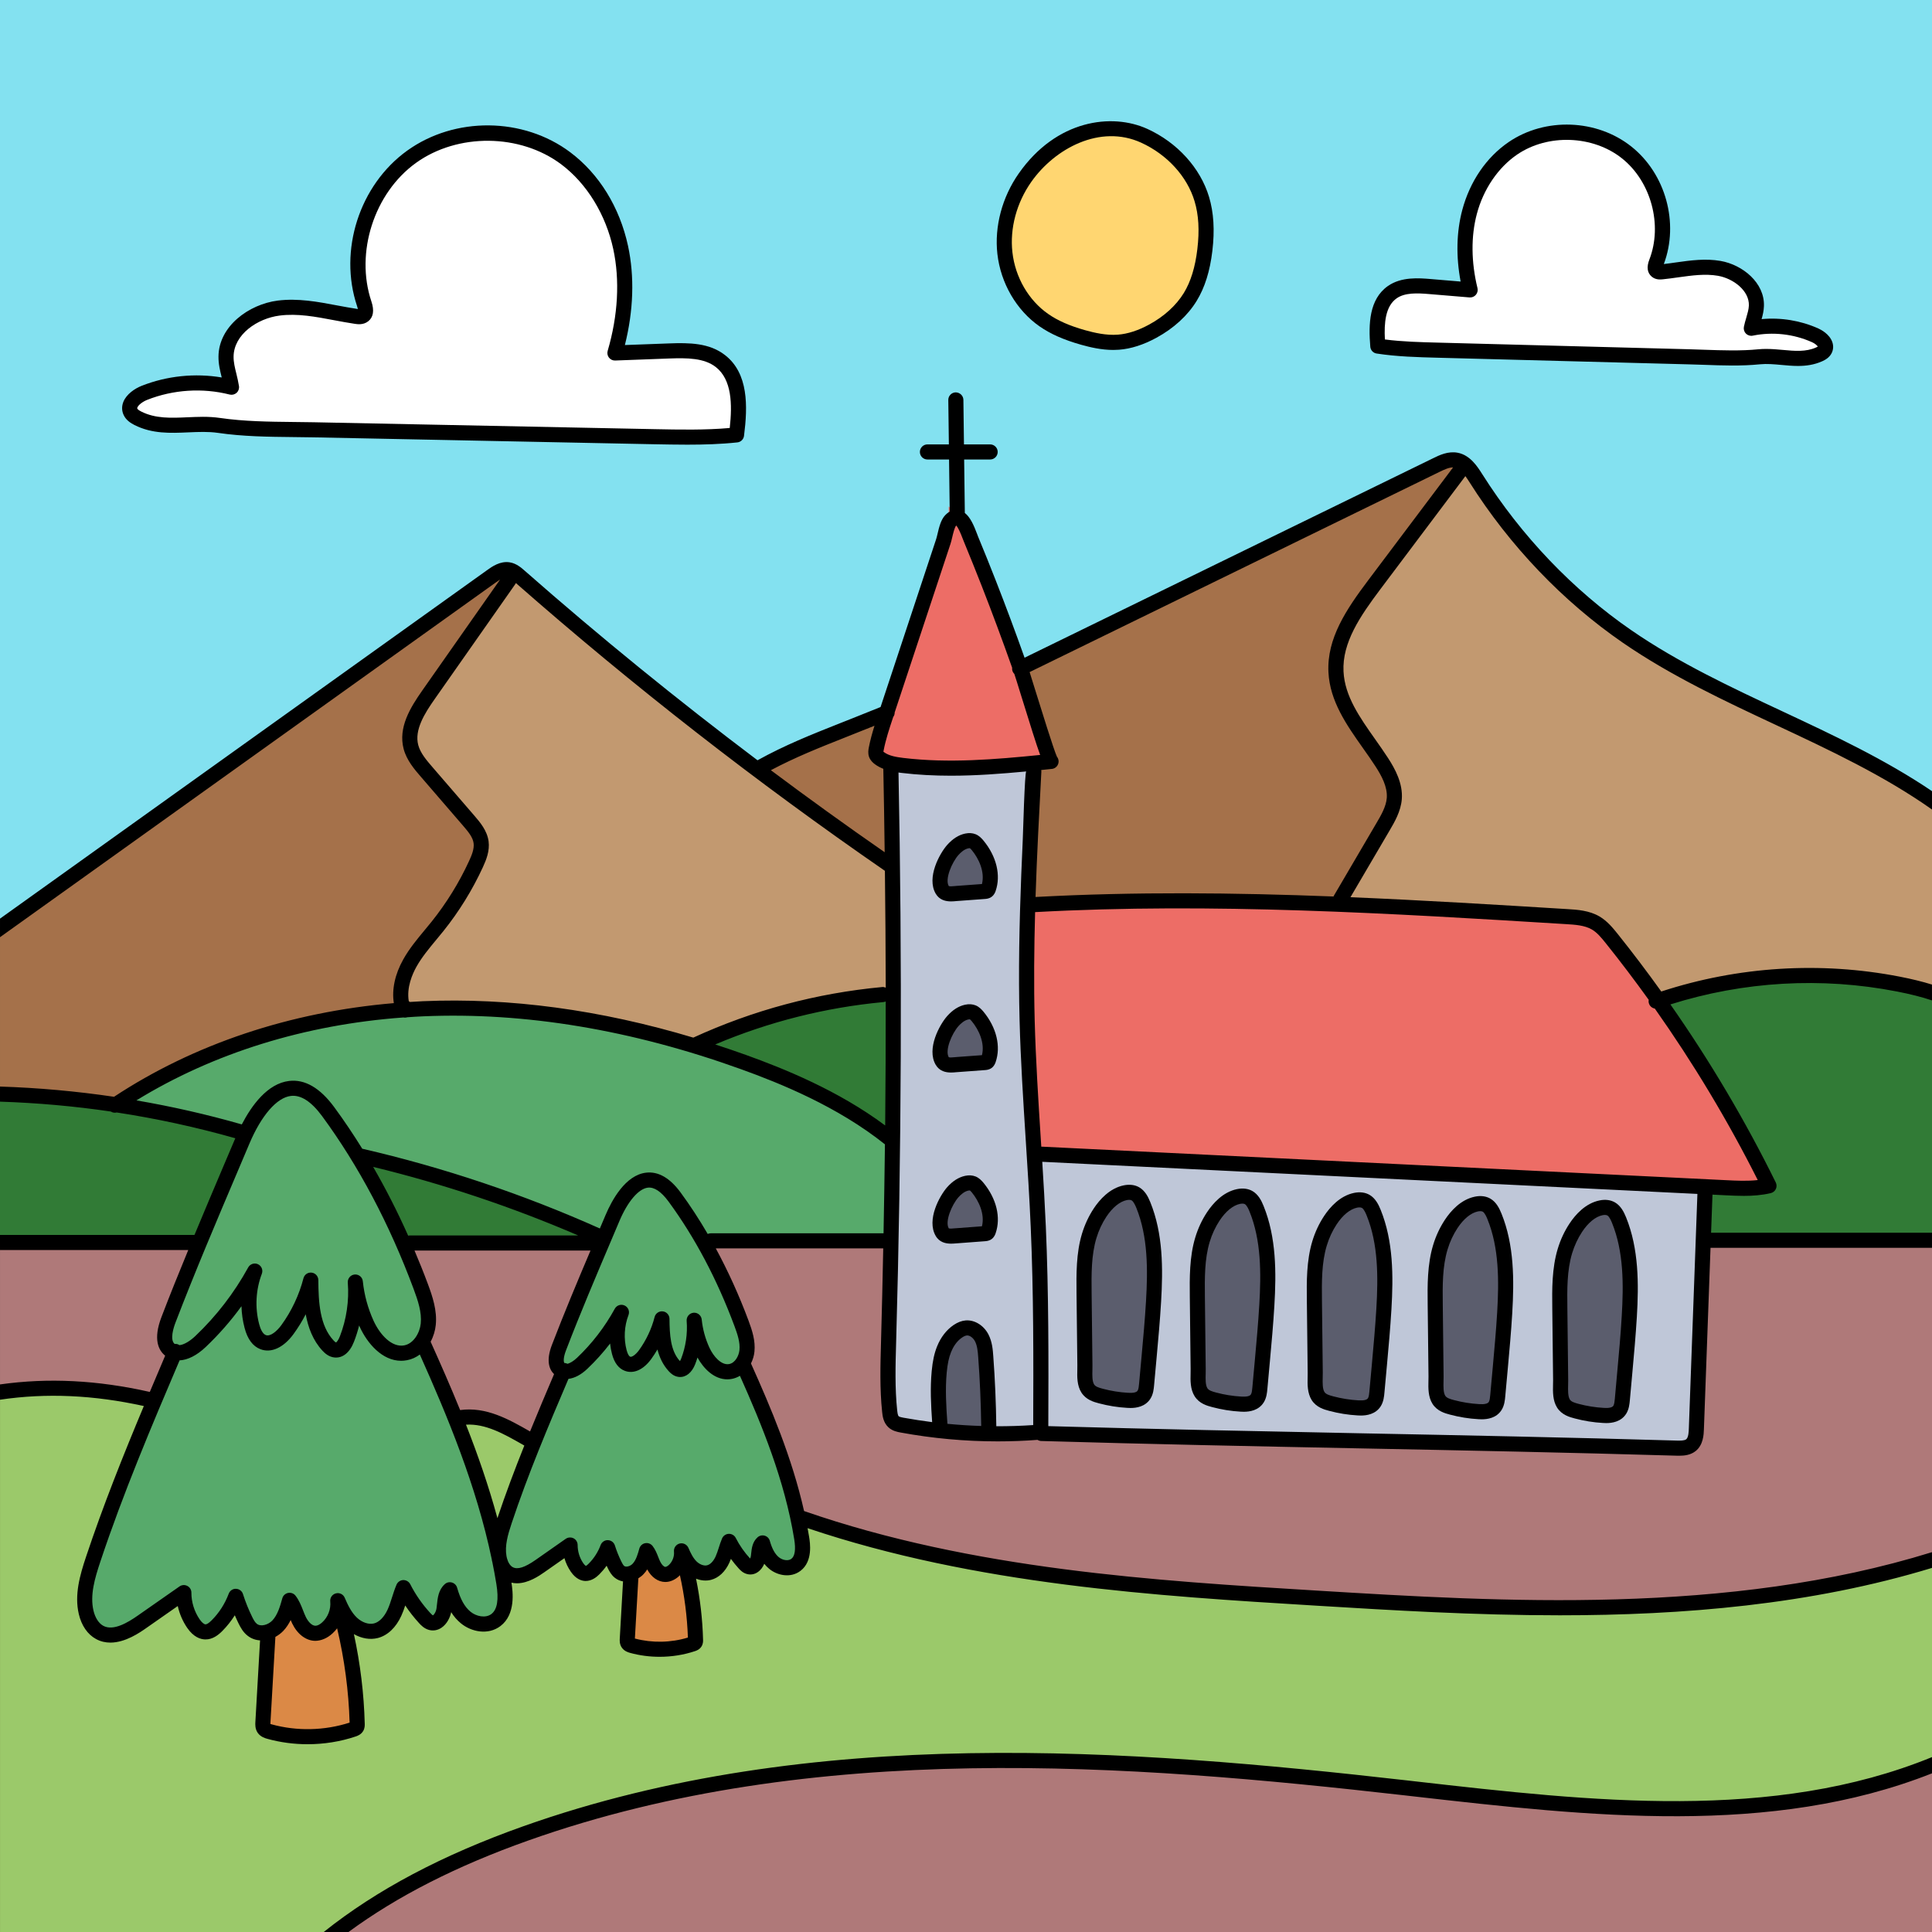<svg id="Capa_1" enable-background="new 0 0 512 512" height="512" viewBox="0 0 512 512" width="512" xmlns="http://www.w3.org/2000/svg"><rect x="0" y="0" width="512" height="512" fill="#333333" stroke="none"/><path d="m512 467.8v44.2h-422.96c.31-.25.62-.48.94-.72.46-.35.92-.69 1.39-1.03.46-.35.93-.69 1.41-1.02.47-.34.95-.68 1.43-1.01 1.92-1.34 3.9-2.64 5.94-3.92.51-.32 1.02-.64 1.54-.95.47-.29.94-.58 1.42-.86 1.13-.67 2.28-1.34 3.45-2 .5-.27 1-.55 1.51-.83.54-.31 1.09-.6 1.65-.9 2.24-1.2 4.55-2.37 6.92-3.51 1.14-.55 2.3-1.1 3.48-1.63.6-.28 1.21-.55 1.82-.82.61-.28 1.22-.55 1.84-.81.62-.27 1.24-.54 1.86-.8.73-.32 1.46-.62 2.2-.93.53-.22 1.07-.44 1.61-.65.64-.26 1.29-.52 1.94-.77.65-.26 1.3-.51 1.96-.76.66-.26 1.32-.51 1.99-.75 1.34-.5 2.69-.99 4.06-1.48 4.58-1.63 9.24-3.15 13.98-4.56 1.18-.35 2.38-.7 3.57-1.04 1.05-.3 2.1-.59 3.15-.88 1.25-.34 2.51-.68 3.77-1 .79-.21 1.58-.42 2.37-.61 1.15-.3 2.3-.58 3.45-.86 1.08-.26 2.16-.51 3.25-.76 2.17-.5 4.36-.97 6.57-1.44 1.11-.23 2.21-.45 3.33-.67 2.54-.5 5.11-.98 7.7-1.43 2.72-.47 5.47-.92 8.24-1.34.79-.12 1.59-.23 2.39-.35.55-.08 1.11-.16 1.67-.24.94-.13 1.88-.25 2.83-.38.47-.06.95-.12 1.42-.18.66-.09 1.33-.17 2-.25 1.28-.16 2.58-.31 3.88-.46 1.53-.18 3.07-.34 4.62-.5s3.11-.31 4.68-.45c1.39-.12 2.79-.24 4.2-.36.29-.02.59-.05.88-.07 1.46-.11 2.93-.22 4.41-.32 1.58-.11 3.17-.22 4.77-.31.11-.01.22-.01.32-.01 1.4-.09 2.81-.16 4.23-.23.25-.02.49-.03.74-.04 1.47-.07 2.95-.13 4.44-.19 1.07-.04 2.14-.08 3.21-.11 1.18-.04 2.37-.07 3.57-.1 1.32-.04 2.65-.06 3.98-.09.69-.01 1.39-.02 2.09-.03.97-.01 1.96-.02 2.94-.03 1.51-.01 3.03-.02 4.56-.02h.01c1.78 0 3.57.01 5.34.03 1.89.01 3.77.04 5.65.07.84.02 1.68.03 2.52.05.09.01.18.01.27.01 1.44.03 2.87.07 4.3.11.09 0 .18.01.28.01 1.94.06 3.88.13 5.81.2.36.01.73.02 1.09.04 1.81.06 3.61.15 5.42.23.1 0 .21.01.32.02 2.14.1 4.28.21 6.41.33.13 0 .25.01.38.02 1.06.06 2.12.12 3.18.19 1.13.06 2.25.13 3.36.21.98.06 1.95.12 2.92.19 1.39.09 2.78.19 4.17.29 1.3.1 2.6.2 3.89.3 1.89.14 3.78.29 5.66.45 2.01.16 4.01.33 6.01.51 5.01.44 9.97.92 14.89 1.41 3.61.37 7.19.74 10.74 1.12.77.08 1.55.17 2.32.25 3.41.37 6.79.75 10.15 1.13.29.04.57.07.86.1l2.36.27c22.64 2.58 46.04 5.24 68.83 5.24.67 0 1.34 0 2-.01.66 0 1.32-.01 1.98-.02 1.31-.02 2.61-.05 3.9-.08.66-.02 1.31-.04 1.96-.06.34-.01.68-.03 1.01-.04.81-.03 1.61-.07 2.41-.11 1.2-.06 2.38-.12 3.56-.2s2.35-.16 3.51-.26c.26-.02.51-.04.77-.06.2-.02.41-.03.61-.06.58-.04 1.15-.09 1.72-.15.76-.07 1.53-.15 2.29-.23.83-.09 1.65-.18 2.47-.28.98-.12 1.95-.24 2.91-.37.12-.02.24-.03.36-.05.47-.06.93-.13 1.39-.2.51-.07 1.02-.15 1.53-.23 1.49-.22 2.96-.47 4.41-.73.74-.13 1.47-.27 2.2-.41.02 0 .05-.01.07-.01.7-.14 1.4-.28 2.1-.43.72-.15 1.43-.3 2.15-.46 1.25-.28 2.48-.57 3.71-.87.2-.05.41-.1.61-.15.67-.17 1.33-.34 1.99-.52 1.39-.37 2.76-.75 4.11-1.16 1.36-.4 2.7-.82 4.04-1.26 1.99-.66 3.97-1.36 5.91-2.1.87-.33 1.72-.67 2.57-1.01z" fill="#af7979"/><path d="m512 413.42v54.39c-.85.34-1.71.68-2.57 1-1.95.75-3.91 1.45-5.91 2.1-1.34.44-2.68.86-4.04 1.26-1.35.41-2.72.79-4.11 1.16-.66.18-1.32.35-1.99.52-.2.05-.41.1-.61.15-1.23.3-2.46.59-3.71.87-.72.16-1.43.31-2.15.46-.7.15-1.4.29-2.1.43-.02 0-.05.01-.07.01-.73.14-1.46.28-2.2.41-1.45.26-2.92.51-4.41.73-.51.08-1.02.16-1.53.23-.46.07-.92.14-1.39.2-.12.02-.24.03-.36.05-.96.13-1.93.25-2.91.37-.82.1-1.64.19-2.47.28-.76.08-1.53.16-2.29.23-.57.06-1.14.11-1.72.15-.2.03-.41.04-.61.06-.26.02-.51.04-.77.06-1.16.1-2.33.18-3.51.26-1.18.07-2.37.14-3.56.2-.8.04-1.6.08-2.41.11-.33.01-.67.03-1.01.04-.65.02-1.3.04-1.96.06-1.29.03-2.59.06-3.9.08-.66.01-1.32.02-1.98.02-.66.01-1.33.01-2 .01-22.79 0-46.19-2.66-68.83-5.24l-2.36-.27c-.29-.03-.57-.06-.86-.1-3.36-.38-6.74-.76-10.15-1.13-.77-.08-1.55-.17-2.32-.25-3.55-.38-7.13-.76-10.74-1.12-4.92-.49-9.88-.97-14.89-1.41-2-.18-4-.35-6.01-.51-1.88-.16-3.77-.31-5.66-.45-1.29-.1-2.59-.2-3.89-.3-1.39-.1-2.78-.2-4.17-.29-.97-.07-1.94-.13-2.92-.19-1.11-.08-2.23-.15-3.36-.21-1.06-.07-2.12-.13-3.18-.19-.13-.01-.25-.02-.38-.02-2.13-.12-4.27-.23-6.41-.33-.11-.01-.22-.02-.32-.02-1.81-.08-3.61-.17-5.42-.23-.36-.02-.73-.03-1.09-.04-1.93-.07-3.87-.14-5.81-.2-.1 0-.19-.01-.28-.01-1.43-.04-2.86-.08-4.3-.11-.09 0-.18 0-.27-.01-.84-.02-1.68-.03-2.52-.05-1.88-.03-3.76-.06-5.65-.07-1.77-.02-3.56-.03-5.34-.03h-.01c-1.53 0-3.05.01-4.56.02-.98.01-1.97.02-2.94.03-.7.01-1.4.02-2.09.03-1.33.03-2.66.05-3.98.09-1.2.03-2.39.06-3.57.1-1.07.03-2.14.07-3.21.11-1.49.06-2.97.12-4.44.19-.25.01-.49.02-.74.04-1.42.07-2.83.14-4.23.23-.1 0-.21 0-.32.01-1.6.09-3.19.2-4.77.31-1.48.1-2.95.21-4.41.32-.29.02-.59.05-.88.07-1.41.12-2.81.24-4.2.36-1.57.14-3.13.29-4.68.45s-3.09.32-4.62.5c-1.3.15-2.6.3-3.88.46-.67.08-1.34.16-2 .25-.47.06-.95.12-1.42.18-.95.13-1.89.25-2.83.38-.56.08-1.12.16-1.67.24-.8.12-1.6.23-2.39.35-2.77.42-5.52.87-8.24 1.34-2.59.45-5.16.92-7.7 1.43-1.12.22-2.22.44-3.33.67-2.21.46-4.4.94-6.57 1.44-1.09.25-2.17.5-3.25.76-1.15.28-2.3.56-3.45.86-.79.19-1.58.39-2.37.61-1.26.32-2.52.66-3.77 1-1.05.29-2.1.58-3.15.88-1.19.34-2.39.69-3.57 1.04-4.74 1.41-9.4 2.93-13.98 4.56-1.37.49-2.72.98-4.06 1.48-.67.24-1.33.49-1.99.75-.66.25-1.31.5-1.96.76-.65.25-1.3.51-1.94.77-.54.21-1.08.43-1.61.65-.74.31-1.47.61-2.2.93-.62.26-1.24.53-1.86.8-.62.26-1.23.53-1.84.81-.61.27-1.22.54-1.82.82-1.18.53-2.34 1.08-3.48 1.63-2.37 1.14-4.68 2.31-6.92 3.51-.56.3-1.11.59-1.65.9-.51.28-1.01.56-1.51.83-1.17.66-2.32 1.33-3.45 2-.48.28-.95.57-1.42.86-.52.31-1.03.63-1.54.95-2.04 1.28-4.02 2.58-5.94 3.92-.48.33-.96.66-1.43 1.01-.48.33-.95.67-1.41 1.02-.47.34-.93.68-1.39 1.03-.32.24-.63.47-.94.72h-89.04v-143.09c.11-.02.22-.03.33-.04.31-.05.63-.09.95-.13.57-.08 1.14-.15 1.71-.21.45-.05.89-.1 1.33-.14h.02c.51-.05 1.02-.1 1.53-.14.75-.07 1.51-.12 2.26-.16.63-.04 1.26-.07 1.89-.1 1.38-.06 2.76-.09 4.14-.09.74 0 1.48.01 2.22.03 1.17.02 2.33.06 3.5.13.32.02.65.04.97.06.21.01.41.02.62.04.73.05 1.47.11 2.2.18.78.06 1.56.14 2.34.24.51.05 1.01.11 1.52.18.44.05.88.11 1.32.17.79.1 1.58.22 2.37.35.59.09 1.19.19 1.79.3 1.39.24 2.8.51 4.22.81.67.14 1.35.29 2.03.44l1.63.35c0 .01-.01.01-.01.02-.49 1.17-.99 2.35-1.48 3.54-.37.89-.75 1.8-1.12 2.7-1.6 3.83-3.19 7.75-4.75 11.71-.52 1.31-1.03 2.62-1.54 3.94-.57 1.44-1.12 2.88-1.66 4.34-.29.77-.58 1.54-.87 2.31-.67 1.78-1.32 3.56-1.95 5.35-.33.9-.65 1.8-.96 2.7s-.63 1.81-.94 2.72-.62 1.81-.92 2.72c-.07.22-.15.45-.22.67-.12.37-.24.73-.35 1.1-.1.31-.2.61-.28.91-.13.45-.26.89-.38 1.33-.16.55-.29 1.1-.41 1.64-.07.32-.14.64-.2.97-.01.02-.01.03-.01.04-.45 2.49-.57 4.97-.01 7.39.03.16.07.31.12.46.01.07.03.15.06.22.02.08.05.16.07.23.02.08.05.15.08.22.07.21.14.42.23.61.13.32.28.63.44.91.11.21.23.4.36.59.12.18.24.34.37.5.07.1.15.2.24.29.12.15.25.28.4.41.06.06.12.11.18.17.07.06.14.12.21.17.16.13.32.25.49.36.11.06.21.12.32.18s.22.12.33.17c.22.1.45.19.68.26.09.03.18.06.27.08.11.03.21.05.32.07.15.04.3.06.45.08l.36.03c.15.01.3.02.46.02.2 0 .41-.01.61-.03.3-.02.59-.06.89-.12.13-.02.25-.05.38-.08.21-.05.42-.11.62-.17.21-.06.42-.13.62-.2s.4-.15.59-.23c.2-.08.39-.16.58-.25.13-.06.26-.12.39-.19.25-.12.49-.24.74-.38.14-.07.28-.15.41-.23.45-.26.9-.53 1.32-.81.21-.14.42-.27.62-.41.21-.14.41-.27.6-.41l10.77-7.53.65 2.91c.04.19.09.38.14.56.04.16.09.33.14.49.14.5.32.98.52 1.46.09.23.2.46.31.69.12.24.24.48.37.71.11.21.23.41.35.6.12.2.24.39.37.58.25.36.5.67.76.94.51.54 1.04.9 1.58 1.1 0 .01.01 0 .01 0 .27.1.54.15.81.16h.13c.21-.01.41-.04.62-.1.06-.02.13-.04.19-.06.08-.03.17-.06.25-.1.12-.05.24-.11.37-.18h.01c.07-.04.13-.08.2-.12.05-.03.1-.07.15-.11.13-.08.26-.18.38-.28.14-.1.26-.21.38-.33.13-.12.27-.24.4-.38h.01c.27-.27.53-.55.79-.84.22-.24.44-.5.65-.76.08-.1.16-.2.24-.31.23-.29.45-.58.66-.88.19-.27.38-.54.55-.82.05-.06.1-.13.14-.2l2.04-3.22 1.07 2.51c.42 1.05.88 2.07 1.37 3.06.08.17.17.34.26.51.04.08.09.17.14.26.3.55.67 1.11 1.15 1.54.08.08.17.16.26.23.07.06.15.11.22.16.26.18.54.32.84.43.13.05.28.09.42.13.25.06.51.1.78.11.03 0 .06.01.09.01l1.85.11-.5 8.75-.85 14.84c-.01.14-.02.29-.02.45l.01.35c.03.3.1.61.28.86.23.33.6.53.95.65l.24.07c.09.03.2.06.28.08 3.25.9 6.65 1.35 10.1 1.35.48 0 .96-.01 1.44-.03.37-.01.74-.03 1.11-.06.25-.01.49-.03.74-.05.86-.07 1.72-.17 2.57-.31.39-.06.78-.12 1.16-.19.3-.06.6-.11.89-.18.33-.06.65-.13.97-.21.38-.09.76-.18 1.14-.29.02 0 .04-.01.06-.02.17-.04.33-.09.49-.14.39-.11.78-.22 1.17-.35.12-.04.23-.08.35-.12.27-.09.71-.23.91-.57.16-.25.15-.58.14-.85l-.01-.42c-.02-.81-.06-1.63-.1-2.44 0-.25-.02-.49-.04-.75-.04-.85-.1-1.71-.17-2.57-.03-.42-.06-.83-.1-1.25-.03-.45-.08-.9-.12-1.36-.09-.93-.19-1.86-.3-2.79-.01-.05-.01-.1-.02-.15-.12-.97-.25-1.94-.39-2.92-.21-1.43-.44-2.86-.69-4.28-.09-.48-.18-.96-.27-1.43-.24-1.3-.51-2.59-.8-3.88l-.77-3.55 3.91 2.25c.05.03.1.06.15.08.03.02.07.04.11.06.19.1.38.2.58.28.25.11.51.2.77.28.18.06.37.1.55.14.22.05.44.09.66.11h.01c.02.01.03.01.04 0 .03.01.06.01.09.01.17.02.36.03.53.03.25 0 .5-.01.74-.05.21-.03.42-.07.62-.12.25-.06.5-.14.73-.24.36-.15.71-.35 1.06-.58.17-.12.33-.24.48-.37.16-.13.32-.27.48-.43.83-.81 1.55-1.87 2.14-3.15.09-.18.17-.37.25-.56.08-.2.16-.4.24-.6.15-.42.3-.86.46-1.36l1.27-3.96.07.11 2.23 3.35c.13.19.26.38.4.57.46.68.96 1.34 1.47 1.98.52.64 1.06 1.27 1.62 1.88.11.13.22.24.32.35.09.09.19.19.3.27.2.18.37.3.55.4.08.04.16.08.25.12.02.01.05.02.07.03.06.02.13.04.2.06.16.05.33.07.49.07.39 0 .78-.13 1.15-.37.12-.08.24-.17.35-.27.1-.1.21-.21.3-.32.09-.1.18-.21.25-.32.08-.11.15-.23.21-.35.08-.14.16-.29.23-.44s.13-.3.18-.45c.08-.18.13-.36.17-.53.02-.07.04-.14.05-.21l1.02-4.82.01-.06.01.02 2.33 3.74c.3.51.61.99.95 1.42.11.14.23.28.34.41.15.18.31.35.47.52.06.05.1.09.15.14.17.16.35.32.54.47.33.27.69.51 1.06.73.37.21.76.39 1.17.53.81.31 1.66.47 2.48.47.78 0 1.5-.14 2.15-.42.11-.05.21-.1.32-.15.07-.03.14-.07.2-.11.21-.11.42-.24.61-.39.15-.11.3-.23.43-.37.05-.04.09-.08.13-.13.09-.09.18-.18.26-.28.12-.15.24-.3.35-.46s.21-.33.31-.5.18-.36.26-.55.16-.38.22-.59c.09-.27.17-.56.23-.86.05-.24.09-.49.12-.75.01-.11.03-.22.04-.34.01-.11.02-.23.03-.35.08-.84.07-1.77-.04-2.79-.02-.31-.05-.62-.1-.94-.02-.22-.05-.45-.09-.68l-.05-.29-.42-2.63 2.84.64c.34.09.7.13 1.08.13.31 0 .62-.03.95-.09.28-.05.56-.12.83-.2.65-.19 1.36-.5 2.12-.9.64-.34 1.22-.71 1.67-1.01.16-.12.32-.23.48-.34l1.87-1.31 5.78-4.05v.01l.78 2.67c.01.04.02.09.04.13.01.06.03.12.06.18.06.22.14.42.22.63.06.17.14.35.23.52.01.04.03.08.05.12.05.1.1.21.16.31 0 .03.02.05.03.07.06.14.14.27.22.4.13.23.27.45.42.67.1.14.2.27.31.4.04.04.08.09.12.14.35.4.7.68 1.04.84.27.13.54.19.82.2.64 0 1.3-.33 2.06-1.04l.01-.01c.05-.05.11-.1.16-.15.2-.2.39-.4.56-.61.14-.16.28-.32.42-.49.07-.08.14-.16.2-.25.07-.08.14-.17.2-.26.12-.15.23-.3.34-.46.01-.01.02-.02.03-.04l1.89-2.68s.85 1.8 1.39 2.89c.12.28.26.56.39.84h.01c.05.1.09.19.14.28.33.65.67 1.17 1.18 1.58.09.07.19.14.3.19.05.04.11.07.17.09.11.07.23.11.35.15.14.05.28.09.43.11l1.76.3-.12 2.14-.84 14.75c-.03.49-.03.88.19 1.2.22.29.6.45.89.54l.41.11c.46.12.92.23 1.39.33.35.07.7.14 1.05.2.91.15 1.83.26 2.76.32.62.04 1.24.06 1.87.06.38 0 .76-.01 1.13-.02.38-.02.75-.04 1.13-.07.18-.01.36-.02.55-.05.19-.01.38-.03.56-.06.34-.04.68-.09 1.01-.14.22-.03.43-.07.64-.11.11-.02.21-.04.32-.06.46-.09.92-.19 1.37-.31.46-.11.91-.23 1.36-.37.23-.07.46-.14.69-.22.2-.06.51-.16.65-.4.11-.19.11-.42.1-.62l-.02-.74c-.02-.62-.05-1.24-.09-1.86-.01-.21-.02-.42-.04-.63 0-.09 0-.18-.01-.27-.02-.41-.06-.81-.09-1.22-.01-.23-.03-.45-.06-.67-.03-.43-.07-.86-.12-1.28-.02-.29-.06-.58-.09-.87 0-.04 0-.08-.01-.12-.05-.54-.12-1.06-.19-1.59-.04-.33-.08-.67-.14-1 .01-.01 0-.02 0-.02-.07-.53-.15-1.05-.23-1.57-.16-1.02-.33-2.05-.54-3.06-.06-.33-.13-.65-.19-.97-.03-.19-.07-.38-.11-.56l-.62-3.03 2.97 1.15c.04.02.07.03.1.04.17.08.34.13.51.19.4.14.79.23 1.18.28.15.01.29.02.44.02.17 0 .33-.01.49-.03s.32-.05.47-.09c1.44-.37 2.7-1.6 3.54-3.45.09-.19.18-.39.25-.6.04-.08.07-.16.09-.24l.36-1.01c0-.01 0-.01.01-.02l.9-2.54 1.94 2.65c.1.14.2.27.3.41.15.21.31.42.47.63.31.41.63.8.97 1.19.17.19.33.38.5.56.04.04.07.08.11.12l.26.26c.24.22.52.42.85.5.14.04.25.05.37.05.28 0 .56-.09.81-.25.35-.24.62-.57.8-.88l.09-.16c.07-.15.16-.34.24-.56l1.22-2.9 2.1 2.69c.03.03.05.06.08.09.12.14.24.28.37.41.11.12.21.22.33.32.08.08.17.15.25.22.12.1.24.19.37.28.51.34 1.06.6 1.63.75.05.01.1.02.16.04.14.04.28.07.43.09.12.02.23.04.35.05.16.02.31.03.47.03.45 0 .88-.06 1.28-.2.2-.06.39-.14.57-.24.18-.08.35-.19.51-.32h.01c.27-.2.5-.43.69-.68.02-.02.03-.04.03-.05.05-.05.09-.11.12-.17.03-.03.05-.06.06-.09.04-.05.08-.1.1-.15.02-.02.03-.05.04-.07.04-.06.07-.11.09-.17.05-.08.08-.15.11-.23.06-.12.11-.25.15-.39.06-.15.1-.31.14-.47.05-.18.09-.37.12-.56.28-1.64 0-3.35-.12-4.12-.06-.38-.13-.74-.19-1.11-.01-.03-.01-.06-.02-.08-.06-.34-.13-.68-.19-1.02l-.32-1.72c-.02-.14-.05-.28-.08-.42l-.22-1.21 1 .33c.74.26 1.48.51 2.23.75 1.39.47 2.78.93 4.18 1.37 1.4.45 2.79.88 4.2 1.3 1.26.39 2.53.76 3.8 1.12.33.11.67.2 1 .28.12.03.23.07.35.1.84.24 1.67.47 2.51.7.12.03.23.06.35.09.27.09.55.16.82.22 1.18.32 2.35.63 3.52.93.11.03.21.06.32.08.15.04.3.07.45.11.04.01.09.02.13.03.97.25 1.94.49 2.91.72.61.16 1.23.3 1.84.44.88.21 1.76.41 2.64.61.32.08.65.16.98.23 1.28.28 2.55.56 3.83.83 1.38.29 2.76.58 4.14.85.12.03.25.06.38.08 1.25.25 2.51.49 3.76.73.26.05.53.1.79.15 1.25.23 2.5.46 3.76.68 2.85.5 5.71.98 8.56 1.42 2.78.43 5.56.84 8.34 1.22.17.03.34.05.51.07 1.32.18 2.65.35 3.97.52 1.3.17 2.6.33 3.89.48.54.08 1.08.14 1.63.2 2.1.25 4.2.49 6.3.71.42.05.84.09 1.27.13 1.31.14 2.61.27 3.91.4 1.41.15 2.82.28 4.22.41 2.8.26 5.6.5 8.39.73 1.39.12 2.78.23 4.17.34 2.62.2 5.24.39 7.84.58 1.52.11 3.03.22 4.54.31 5.43.37 10.79.7 16.08 1.03.03 0 .05.01.07 0 1.32.08 2.64.16 3.96.24 1.15.07 2.31.14 3.47.22.15.01.29.02.44.02 2.41.15 4.86.3 7.34.44 2.56.15 5.15.3 7.77.44 1.31.07 2.63.14 3.95.21.24.01.47.03.71.04 1.09.06 2.19.11 3.29.16 1.45.07 2.91.14 4.38.21 1.34.06 2.68.12 4.03.17 3.99.16 8.03.3 12.11.41.04-.01.09 0 .14 0 5.53.15 11.12.23 16.74.23 3.84 0 7.62-.04 11.34-.13 1.79-.03 3.58-.08 5.34-.14 1.91-.06 3.8-.14 5.67-.22 25.76-1.19 48.49-4.49 68.79-9.98 1.86-.51 3.69-1.03 5.51-1.57.67-.2 1.34-.4 2.01-.61z" fill="#9bc96a"/><path d="m512 328.68v84.75c-.67.21-1.33.41-2.01.6-1.82.55-3.66 1.08-5.51 1.57-20.39 5.58-42.82 8.83-68.79 9.98-1.87.08-3.76.16-5.67.22-1.76.05-3.54.1-5.34.14-3.74.08-7.56.12-11.45.12-5.59 0-11.14-.08-16.63-.22-.05 0-.1-.01-.14 0-4.08-.11-8.12-.25-12.11-.41-1.35-.05-2.69-.11-4.03-.17-1.47-.07-2.93-.14-4.38-.21-1.1-.05-2.2-.1-3.29-.16-.24-.01-.47-.03-.71-.04-1.32-.07-2.64-.14-3.95-.21-2.62-.14-5.21-.29-7.77-.44-2.48-.14-4.93-.29-7.34-.44-.15 0-.29-.01-.44-.02-1.16-.07-2.32-.14-3.46-.21-1.32-.08-2.64-.16-3.97-.25-.02.01-.04 0-.07 0-5.28-.32-10.65-.65-16.08-1.03-1.51-.09-3.02-.2-4.54-.31-2.6-.19-5.22-.38-7.84-.58-1.39-.11-2.78-.22-4.17-.34-2.79-.23-5.59-.47-8.39-.73-1.4-.13-2.81-.26-4.22-.41-1.3-.13-2.6-.26-3.91-.4-.43-.04-.85-.08-1.27-.13-2.1-.22-4.2-.46-6.3-.71-.55-.06-1.09-.12-1.63-.2-1.29-.15-2.59-.31-3.89-.48-1.32-.17-2.65-.34-3.97-.52-.17-.02-.34-.04-.51-.07-2.78-.37-5.56-.78-8.34-1.22-2.85-.44-5.71-.91-8.56-1.42-1.26-.22-2.51-.45-3.76-.68-.26-.05-.53-.1-.79-.15-1.25-.24-2.51-.48-3.76-.73-.13-.02-.26-.05-.38-.08-1.38-.27-2.76-.56-4.14-.85-1.28-.27-2.55-.55-3.83-.83-.33-.07-.66-.15-.98-.23-.88-.2-1.76-.4-2.64-.61-.61-.14-1.23-.28-1.84-.44-.97-.23-1.94-.47-2.91-.72-.04-.01-.09-.02-.13-.03-.15-.04-.3-.07-.45-.11-.11-.02-.21-.05-.32-.08-1.17-.3-2.34-.61-3.52-.93-.27-.06-.55-.13-.82-.22-.12-.03-.23-.06-.35-.09-.84-.23-1.67-.46-2.51-.7-.12-.03-.23-.07-.35-.1-.33-.08-.67-.17-1-.28-1.27-.36-2.54-.73-3.8-1.12-1.41-.42-2.8-.85-4.2-1.3-1.4-.44-2.79-.9-4.18-1.37-.75-.24-1.49-.49-2.23-.75l-1.04-.37h-.01l-.23-1.03c-.01-.03-.01-.07-.02-.1-.99-4.35-2.2-8.62-3.55-12.76-.2-.59-.39-1.18-.59-1.77-.32-.93-.65-1.86-.98-2.79-.03-.11-.07-.22-.12-.33-.34-.95-.69-1.89-1.05-2.83-.71-1.89-1.45-3.76-2.21-5.61-.44-1.08-.89-2.15-1.33-3.22-.08-.18-.16-.36-.23-.54-1.29-3.06-2.6-6-3.87-8.83l-.39-.86.31-.62c.04-.08.08-.15.11-.23.1-.2.19-.41.27-.61.07-.17.13-.34.18-.51.06-.22.12-.44.16-.66.05-.23.08-.45.11-.67.06-.55.06-1.1.02-1.65 0-.09-.01-.19-.02-.28-.02-.16-.04-.31-.06-.46-.03-.21-.07-.43-.11-.65-.03-.18-.07-.35-.11-.53-.07-.34-.16-.67-.26-1.01-.25-.9-.57-1.8-.91-2.71-.31-.82-.62-1.64-.94-2.45-.64-1.63-1.3-3.25-1.99-4.84-1.04-2.4-2.13-4.76-3.27-7.07-.38-.77-.77-1.54-1.16-2.29-.37-.75-.77-1.5-1.17-2.23-.32-.61-.65-1.21-.99-1.8l-.25-.46-.39-.72h49.77l-.04 2.04c-.02.93-.04 1.85-.05 2.76-.02 1.21-.05 2.42-.08 3.63-.13 6.06-.28 12.11-.45 18.15l-.01.37c-.17 5.95-.35 12.1.29 18.14.07.9.23 1.51.41 1.95.05.12.1.24.16.33s.12.18.18.26c.08.1.17.21.27.3.08.08.16.15.25.21s.18.12.28.17c.22.12.46.22.7.28.13.05.26.08.38.1.13.03.26.06.4.09.09.02.18.04.27.05.92.17 1.84.33 2.76.48.63.1 1.28.2 1.94.29.82.13 1.65.25 2.48.35.05.01.09.01.14.02.12.02.25.03.38.05.81.11 1.62.2 2.43.28h.01c.56.07 1.12.13 1.68.18.06.01.12.01.18.02.34.03.68.07 1.02.09.39.03.78.06 1.17.09.74.07 1.48.13 2.22.17.62.03 1.23.07 1.83.1.49.03.99.06 1.48.07.4.01.79.03 1.18.04l1.92.05h.17c.18.01.36.01.54.01h.59c.41.02.81.02 1.22.02 1.61 0 3.22-.03 4.83-.09.69-.02 1.38-.05 2.06-.09h.08c.45-.02.91-.04 1.36-.07.69-.04 1.38-.09 2.07-.14l.67-.06.03.02.29.19.22.15h.01l.01.01c3.54.1 7.07.2 10.61.29s7.08.18 10.61.27 7.06.18 10.59.26c3.84.09 7.68.18 11.51.26 2.73.06 5.45.12 8.17.18 4.13.09 8.25.17 12.36.26 3.4.07 6.79.14 10.17.21 3.38.06 6.74.13 10.09.2 29.97.59 57 1.14 84.21 1.94.2 0 .42.01.66.01 1.04 0 2.22-.09 3.12-.81.15-.12.28-.26.4-.4.06-.08.12-.15.17-.23l.15-.24c.05-.09.09-.17.13-.26.04-.08.08-.17.11-.26.1-.27.18-.56.25-.85.03-.15.05-.29.08-.44s.05-.3.05-.45c.03-.21.05-.42.05-.61.01-.2.02-.4.03-.6l1.82-49.95z" fill="#af7979"/><path d="m512 263.02v65.66h-60.61l.52-14.19 5.42.27c.64.03 1.32.06 2.02.09.23.01.47.02.7.03.28.01.56.02.84.02.4.01.8.02 1.2.02h.03c.97 0 1.87-.03 2.7-.09.21-.01.42-.03.62-.05s.4-.04.6-.06c.97-.11 1.89-.27 2.77-.48-.5-1.01-1.01-2.02-1.52-3.03-.53-1.06-1.07-2.13-1.63-3.19-.6-1.16-1.21-2.32-1.83-3.48-.41-.79-.84-1.58-1.27-2.37-.52-.96-1.05-1.93-1.58-2.89-.82-1.48-1.65-2.96-2.5-4.43-.49-.86-.99-1.71-1.49-2.57-.72-1.25-1.46-2.49-2.2-3.73-.56-.96-1.14-1.91-1.73-2.85-.65-1.05-1.3-2.1-1.95-3.14-1.11-1.79-2.25-3.58-3.42-5.35-2.15-3.33-4.37-6.63-6.65-9.88l-1.54-2.21-.02-.03 2.6-.82c.3-.09.59-.19.89-.27.07-.02.15-.05.22-.07.53-.16 1.07-.32 1.61-.48.52-.15 1.05-.3 1.57-.44.42-.12.85-.24 1.27-.35.13-.03.25-.07.38-.1.75-.2 1.5-.39 2.25-.56.04-.01.07-.02.11-.03.78-.19 1.56-.37 2.34-.54.36-.09.73-.17 1.1-.24.36-.08.73-.15 1.1-.23.1-.02.21-.04.32-.06 1.56-.32 3.13-.6 4.7-.84.8-.13 1.61-.25 2.42-.36 1.62-.23 3.24-.42 4.86-.58.82-.08 1.63-.15 2.44-.21 3.25-.27 6.52-.4 9.79-.4.21 0 .41 0 .62.01.21 0 .42 0 .62.01 1 .01 2.01.03 3.01.06.97.03 1.95.07 2.92.13.1.01.21.02.32.02.53.04 1.06.07 1.6.11.6.04 1.2.09 1.8.15.55.05 1.1.1 1.65.16.65.06 1.31.13 1.96.21.11.01.22.02.33.04.98.12 1.96.25 2.94.39s1.96.29 2.93.46c.49.08.97.16 1.45.25.49.09.98.19 1.46.28.3.06.6.12.9.17.73.15 1.44.3 2.13.46.32.07.64.14.95.22.31.07.63.15.93.23.28.07.55.14.81.2.33.09.66.18.98.27.49.14.96.27 1.41.42.28.08.56.17.83.26z" fill="#317b36"/><path d="m512 212.08v50.94c-.27-.09-.55-.18-.83-.26-.45-.15-.92-.28-1.41-.42-.32-.09-.65-.18-.98-.27-.26-.06-.53-.13-.81-.2-.3-.08-.62-.16-.93-.23-.31-.08-.63-.15-.95-.22-.69-.16-1.4-.31-2.13-.46-.3-.06-.6-.12-.9-.18-.97-.19-1.94-.36-2.91-.52-.97-.17-1.95-.32-2.93-.46s-1.96-.27-2.94-.39c-.11-.02-.22-.03-.33-.04-.65-.08-1.31-.15-1.96-.21-.55-.06-1.1-.11-1.65-.16-.6-.06-1.2-.11-1.8-.15-.54-.04-1.07-.07-1.6-.11-.11 0-.22-.01-.32-.02-.97-.06-1.95-.1-2.92-.13-1-.03-2.01-.05-3.01-.06-.4-.01-.81-.01-1.21-.01-3.28 0-6.56.13-9.82.39-.81.06-1.62.13-2.44.21-1.62.17-3.24.36-4.86.58-.81.11-1.62.23-2.42.36-1.57.25-3.14.53-4.7.84-.11.02-.22.04-.32.06-.37.08-.74.15-1.1.23-.37.07-.74.15-1.1.24-.78.17-1.56.35-2.34.54-.04.01-.07.02-.11.03-.75.17-1.5.36-2.25.56-.13.03-.25.07-.38.1-.42.11-.85.23-1.27.35-.52.14-1.05.29-1.57.44-.54.16-1.08.32-1.61.48-.07.02-.15.05-.22.07-.7.22-1.39.43-2.09.66l-1.38.46h-.01l-.44-.62v-.01l-.5-.69c-.9-1.25-1.81-2.5-2.73-3.74-1.45-1.98-2.93-3.93-4.4-5.85-.47-.62-.94-1.24-1.43-1.85-.48-.61-.95-1.22-1.43-1.82-.47-.6-.94-1.2-1.42-1.8-.15-.19-.3-.37-.46-.56-.19-.24-.38-.47-.57-.69-.16-.19-.33-.38-.5-.57-.31-.34-.61-.66-.93-.95-.11-.11-.23-.22-.36-.32-.22-.19-.46-.38-.69-.55-.24-.18-.49-.34-.75-.5-.29-.17-.59-.32-.9-.46-.19-.08-.38-.16-.58-.23-.28-.1-.56-.19-.84-.27-.16-.06-.33-.1-.49-.13-.66-.17-1.32-.29-1.98-.36-.3-.04-.59-.07-.88-.1-.36-.03-.71-.06-1.06-.08-.31-.02-.61-.03-.91-.05-6.69-.41-13.17-.81-19.52-1.19-.9-.06-1.81-.11-2.71-.16-2.38-.14-4.77-.28-7.16-.41-10.28-.58-20.64-1.11-31.04-1.52-.11-.01-.22-.01-.33-.01l.77-1.3 11.23-19.16c.63-1.06 1.33-2.25 1.9-3.53.14-.31.28-.64.4-.96.01-.01.01-.02.01-.03.12-.32.23-.64.33-.97.04-.17.09-.34.13-.51.05-.17.08-.34.11-.51.04-.18.06-.35.09-.52.03-.18.05-.35.06-.52.02-.22.02-.45.02-.67 0-.62-.06-1.24-.17-1.85.01-.01.01-.01 0-.02-.12-.6-.28-1.2-.47-1.79-.2-.58-.43-1.15-.68-1.7-.08-.19-.18-.39-.28-.59-.08-.17-.17-.33-.26-.5-.18-.34-.36-.67-.55-.99-.3-.52-.61-1.02-.92-1.5-.14-.21-.28-.43-.42-.64-.28-.42-.57-.85-.85-1.27-.43-.63-.87-1.25-1.29-1.85-.26-.38-.53-.76-.81-1.16-1.06-1.5-2.1-2.97-3.08-4.45-.74-1.12-1.45-2.26-2.11-3.43-1.11-1.95-2.04-3.93-2.66-6.01-.06-.21-.12-.42-.18-.63s-.12-.43-.18-.65c-.21-.84-.36-1.69-.46-2.56-.05-.43-.09-.88-.11-1.32-.02-.32-.02-.64-.02-.96 0-.29.01-.58.02-.87.01-.33.03-.66.07-.98.02-.23.04-.46.08-.7.1-.88.27-1.76.5-2.62.05-.21.11-.41.17-.62.06-.24.13-.47.21-.7.32-1.05.73-2.09 1.2-3.13.16-.35.32-.69.48-1.03 0-.01 0-.01 0-.01.14-.28.28-.57.43-.85 1.03-2 2.27-3.96 3.62-5.92.31-.45.62-.89.93-1.33 0-.01 0-.01 0-.01.32-.45.64-.89.97-1.34.49-.67.99-1.34 1.49-2.01l22.48-29.89.6-.8.91-1.22.16-.21 1.18 1.58.42.57c.06.08.11.15.17.23.01.01.02.03.03.04.08.1.15.21.22.31.08.11.15.22.21.32.08.11.15.22.22.33.11.17.22.34.32.5 5.26 8.32 11.36 16.11 18.1 23.17.84.88 1.69 1.74 2.55 2.6 3.88 3.87 7.96 7.5 12.21 10.86.94.75 1.89 1.48 2.85 2.19.68.51 1.36 1.01 2.05 1.51.77.55 1.54 1.1 2.32 1.63 1.58 1.08 3.17 2.14 4.79 3.16 2.44 1.54 4.92 3.02 7.43 4.44 2.08 1.18 4.2 2.32 6.32 3.44s4.26 2.2 6.41 3.27c1.72.86 3.45 1.7 5.18 2.53 1.72.83 3.44 1.64 5.15 2.45 1.73.81 3.45 1.62 5.17 2.42 2.51 1.17 5.04 2.36 7.56 3.55.81.39 1.61.77 2.41 1.16.84.4 1.67.8 2.51 1.21.83.4 1.66.81 2.49 1.22 2.13 1.05 4.25 2.13 6.35 3.23.68.35 1.35.71 2.03 1.07.04.02.07.04.11.06.94.51 1.88 1.02 2.82 1.54.84.47 1.68.94 2.52 1.42 2.74 1.57 5.45 3.21 8.1 4.93.68.44 1.35.88 2.01 1.33.11.07.21.14.32.21.37.25.75.51 1.12.76z" fill="#c29970"/><path d="m0 0v245.91l130.29-93.22c.39-.27.79-.55 1.19-.8.81-.5 1.77-.93 2.76-.93.17 0 .34.01.51.04.42.07.82.22 1.19.42.43.22.83.51 1.2.81l.9.79c1.14 1 2.29 2 3.44 3 1.23 1.08 2.47 2.15 3.72 3.22.81.7 1.62 1.4 2.43 2.09s1.62 1.39 2.43 2.08c3.25 2.77 6.52 5.52 9.81 8.25 1.64 1.36 3.29 2.72 4.94 4.08 1.07.88 2.14 1.76 3.21 2.63 1.84 1.5 3.69 2.99 5.54 4.48 1.34 1.08 2.69 2.16 4.04 3.22.7.56 1.41 1.12 2.12 1.68 1.32 1.06 2.64 2.1 3.96 3.12l3.57 2.79c3.2 2.49 6.42 4.96 9.65 7.41.72.55 1.44 1.09 2.16 1.63.16.13.32.26.49.38l1.03.78.01-.01h.02l1.11-.62c.9-.5 1.8-.98 2.69-1.44.06-.03.12-.07.19-.1.59-.3 1.18-.6 1.78-.89 1.07-.53 2.14-1.04 3.2-1.53.83-.38 1.66-.75 2.49-1.12.94-.41 1.87-.8 2.8-1.19s1.86-.78 2.78-1.15c.93-.38 1.85-.75 2.77-1.12s1.83-.73 2.74-1.09c.77-.3 1.54-.61 2.31-.92l1.3-.51 1.63-.66 2.17-.87 4.4-1.76.12-.36.11-.35 14.78-44.64c.06-.17.11-.37.16-.57.06-.2.11-.41.16-.62.04-.14.08-.28.11-.42.04-.17.08-.34.12-.52 0-.01 0-.02.01-.03.04-.18.09-.37.14-.56.06-.23.12-.44.18-.64.03-.1.06-.2.09-.29.03-.1.06-.21.1-.31.03-.1.06-.19.1-.28.08-.22.17-.42.26-.6v-.01c.15-.3.33-.56.52-.77.23-.24.46-.43.73-.58l1.03-.58v-.12l-.17-13.92.18 13.93v.28l.76.6c.17.13.33.29.49.47.13.14.27.32.42.57.06.09.12.18.17.27.06.1.11.19.17.29.26.48.58 1.14.95 2.05.13.32.26.64.38.97.02.07.05.13.07.19l.05.13c.03.08.06.16.08.22.02.07.04.13.07.19.19.46.39.93.58 1.39 1.58 3.84 2.94 7.23 4.15 10.34.25.65.51 1.3.76 1.96.26.65.51 1.31.76 1.97.85 2.2 1.7 4.45 2.54 6.71.68 1.81 1.35 3.64 2.02 5.49.51 1.42 1.01 2.83 1.51 4.24l.64 1.79.11.32 65.75-32.1 12.64-6.17 31.89-15.57c.11-.06.23-.12.36-.18.26-.13.51-.24.76-.35.18-.09.36-.16.55-.23.18-.08.37-.14.55-.21.18-.06.35-.12.54-.16.17-.06.36-.1.54-.13.18-.04.36-.06.54-.08.18-.03.37-.04.55-.04.08 0 .15 0 .23.01.22.01.44.03.65.07.85.17 1.59.57 2.25 1.11h.01c.49.4.93.87 1.34 1.37.22.27.42.53.59.8.01.01.02.03.03.04.08.1.15.21.22.31.08.11.15.22.21.32.08.11.15.22.22.33.11.17.22.34.32.5 5.26 8.32 11.36 16.11 18.1 23.17.84.88 1.69 1.74 2.55 2.6 3.88 3.87 7.96 7.5 12.21 10.86.94.75 1.89 1.48 2.85 2.19.68.51 1.36 1.01 2.05 1.51.77.55 1.54 1.1 2.32 1.63 1.57 1.09 3.17 2.14 4.79 3.16 2.44 1.54 4.92 3.02 7.43 4.44 2.08 1.18 4.2 2.33 6.32 3.44 2.12 1.12 4.26 2.2 6.41 3.27 1.72.86 3.45 1.7 5.18 2.53 1.72.83 3.44 1.64 5.15 2.45 1.73.81 3.45 1.62 5.17 2.42 2.51 1.17 5.04 2.36 7.56 3.55.81.39 1.61.77 2.41 1.16.84.4 1.67.8 2.51 1.21.83.4 1.66.81 2.49 1.22 2.13 1.05 4.25 2.13 6.35 3.23.68.35 1.35.71 2.03 1.07.04.02.07.04.11.06.94.51 1.88 1.02 2.82 1.54.84.46 1.68.94 2.52 1.42 2.74 1.57 5.45 3.21 8.1 4.93.68.44 1.35.88 2.01 1.33.11.07.21.14.32.21.37.25.75.51 1.12.76v-212.08zm365 86.36v-.01c-.01-.01-.01-.01 0-.02-.01-.01-.01-.02 0-.03-.01-.03-.01-.04 0-.07.01-.22.02-.43.05-.64.03-.25.05-.51.08-.76.04-.25.07-.5.11-.75.08-.49.19-.97.31-1.44.03-.11.06-.23.1-.34.03-.12.07-.24.11-.35.2-.6.44-1.19.75-1.73.1-.19.21-.36.32-.54.06-.1.13-.19.19-.28.1-.16.22-.31.34-.46.14-.19.3-.36.47-.54.34-.35.72-.67 1.13-.96.23-.16.46-.31.7-.44.18-.1.36-.19.55-.28.01-.01.03-.01.05-.02.24-.1.49-.2.74-.29.77-.26 1.62-.44 2.56-.55.33-.04.65-.06.95-.07.33-.02.67-.03 1.01-.03.3 0 .61.01.91.02.21 0 .42.01.63.03.17 0 .33.01.5.03.23.01.45.03.66.04.28.02.54.04.81.06l10.5.88-.25-1.39c-.04-.21-.09-.41-.12-.62-.12-.55-.22-1.09-.3-1.64-.06-.35-.11-.71-.16-1.06-.17-1.13-.29-2.25-.36-3.37-.01-.24-.03-.47-.04-.7-.07-1.18-.08-2.35-.04-3.5.02-.82.07-1.64.15-2.45.04-.41.08-.82.13-1.22.1-.81.23-1.6.38-2.39.14-.78.32-1.55.52-2.3.23-.88.5-1.75.81-2.59.14-.43.3-.85.48-1.26.34-.83.72-1.65 1.12-2.45 1.38-2.78 3.16-5.27 5.26-7.36.59-.62 1.2-1.18 1.83-1.71.65-.53 1.31-1.04 2-1.51.26-.18.52-.35.79-.52 3.94-2.47 8.58-3.77 13.48-3.77 4.03 0 7.95.91 11.43 2.6.54.28 1.08.56 1.6.87.18.1.35.2.52.31.51.3 1 .63 1.48.98.28.2.56.4.83.62.25.2.49.4.73.61.21.17.41.35.6.54.25.23.49.47.73.71.1.09.2.19.29.3.26.27.52.55.77.84.32.37.64.76.94 1.16.15.18.28.36.4.54.17.23.34.47.51.72 4.45 6.52 5.83 15.09 3.3 22.64-.08.28-.18.55-.28.82l-.25.66c-.01.03-.02.06-.03.09l-.87 2.3 3.24-.36c.12-.02.23-.03.35-.04.46-.06.92-.12 1.36-.18.56-.07 1.09-.15 1.59-.22l.1-.01c.64-.09 1.27-.18 1.89-.26s1.24-.15 1.85-.22h.01c.61-.06 1.21-.11 1.82-.15s1.22-.06 1.83-.06c1.32 0 2.53.1 3.68.3.23.04.46.09.69.14.23.06.46.12.68.18 4.41 1.29 8.62 5.04 8.46 9.62 0 .13-.01.26-.02.39-.01.16-.03.31-.06.47-.01.08-.02.17-.04.25-.08.53-.21 1.06-.35 1.58-.02.09-.05.18-.07.27l-.18.61-.04.13-.47 1.68c0 .01 0 .03-.01.04l-.1.35h.03l2.69-.25c.32-.03.63-.06.95-.07.17-.02.35-.03.53-.04.43-.02.87-.03 1.3-.03 3.94 0 7.9.84 11.44 2.44.25.11.49.24.72.38.15.09.3.19.44.3.15.1.29.21.42.33.11.1.22.2.32.3l.03.03c.1.1.19.21.27.32.19.25.34.51.43.78.17.49.14.95-.08 1.38-.21.39-.55.68-.9.89-.13.07-.3.17-.57.29-.42.19-.84.35-1.28.49-.38.12-.76.22-1.16.3-.13.03-.27.06-.41.08-.36.07-.73.12-1.11.15-.17.02-.35.03-.53.04-.39.03-.79.04-1.21.04-.31 0-.63-.01-.95-.02-.96-.04-1.93-.13-2.94-.22l-.27-.02c-.65-.06-1.34-.12-2.05-.17-.72-.06-1.42-.09-2.14-.09-.25 0-.5 0-.74.02-.41.01-.78.04-1.12.07-.79.08-1.61.14-2.46.19-.57.04-1.16.06-1.76.08-.91.03-1.85.05-2.84.05-.61 0-1.23-.01-1.84-.02-1.81-.03-3.63-.09-5.39-.15-.11-.01-.21-.02-.32-.02l-.99-.03c-.99-.03-1.95-.07-2.9-.09l-66.65-1.76c-4.75-.12-9.58-.25-14.33-.86l-.91-.12c-.24-.03-.48-.06-.71-.1-.03-.39-.06-.78-.09-1.18-.02-.4-.04-.8-.05-1.2-.01-.2-.02-.39-.02-.6-.01-.27-.01-.53-.01-.8 0-.52.01-1.05.04-1.58zm-98.84-23.11c0-.11 0-.22.01-.33 0-.11.01-.22.02-.33.02-.39.05-.79.09-1.19.03-.35.07-.71.13-1.06.06-.45.13-.91.22-1.37.03-.2.07-.4.12-.61.07-.34.15-.69.23-1.03.23-.96.52-1.91.85-2.85.1-.27.2-.54.3-.8.15-.4.31-.8.49-1.19.17-.4.35-.79.54-1.18.09-.19.19-.39.29-.58.43-.87.92-1.72 1.45-2.54.18-.27.36-.54.54-.81.07-.1.14-.2.21-.3.17-.25.35-.49.52-.73.54-.72 1.11-1.42 1.7-2.09 4.82-5.63 10.97-9.12 17.49-9.94.19-.02.37-.05.56-.07.8-.08 1.61-.12 2.42-.12 2.76 0 5.45.49 7.87 1.42.35.13.69.28 1.04.44.46.21.92.43 1.37.67.45.23.89.48 1.33.73.43.26.86.52 1.28.79s.83.56 1.23.86c.4.28.8.59 1.18.91.39.3.76.63 1.13.96s.72.67 1.07 1.01c.64.63 1.24 1.29 1.8 1.98.1.12.21.25.31.37.21.25.4.5.59.76.2.25.38.51.56.78.28.39.54.79.79 1.19.28.46.55.92.79 1.39.13.23.25.47.36.7.12.24.23.48.34.72s.22.48.32.73c.3.72.57 1.46.79 2.21 1.16 3.87 1.43 8.28.81 13.5-.03.26-.06.51-.1.76-.03.25-.07.51-.11.75-.07.47-.15.93-.23 1.38-.1.54-.21 1.07-.32 1.59-.08.35-.17.69-.26 1.03-.28 1.08-.6 2.11-.97 3.07-.12.3-.24.6-.36.89-.25.59-.51 1.15-.8 1.69-.23.44-.47.86-.72 1.27-.14.22-.28.45-.42.67s-.3.44-.46.66c-.09.13-.19.27-.3.4-.1.14-.21.27-.31.4-.15.2-.31.4-.48.59-.49.59-1.02 1.15-1.59 1.7-.91.88-1.89 1.72-2.96 2.5s-2.21 1.5-3.42 2.16c-.95.51-1.89.97-2.81 1.35-.62.26-1.22.48-1.83.67-1.52.5-3 .8-4.43.91-.47.03-.92.05-1.38.05-2.95 0-5.82-.7-8-1.3-.55-.16-1.08-.31-1.59-.48-.26-.08-.51-.16-.77-.25-.75-.24-1.46-.5-2.14-.77-.26-.1-.52-.21-.78-.32-.25-.1-.5-.21-.74-.32-.79-.35-1.53-.72-2.23-1.11-.76-.42-1.47-.87-2.16-1.34-.71-.49-1.39-1.03-2.03-1.61-.32-.28-.64-.58-.95-.89-.31-.3-.61-.62-.9-.94-.01-.01-.01-.01-.02-.02-.27-.29-.53-.6-.78-.91-.04-.05-.09-.1-.12-.15-.24-.3-.48-.6-.7-.91-.49-.65-.94-1.34-1.34-2.04-.12-.19-.23-.38-.33-.57-.03-.03-.05-.07-.06-.1-.13-.23-.26-.46-.38-.7-.05-.1-.11-.21-.16-.32-.12-.23-.22-.45-.33-.68-.06-.12-.11-.25-.17-.37-.15-.35-.3-.69-.43-1.05-.15-.37-.28-.74-.41-1.11-.03-.08-.05-.15-.08-.23-.09-.29-.18-.58-.26-.88-.03-.07-.05-.14-.06-.2-.04-.11-.07-.22-.09-.33-.02-.06-.04-.13-.05-.19-.09-.3-.15-.61-.22-.91-.08-.33-.15-.67-.2-1.01-.02-.04-.02-.08-.02-.12-.03-.16-.06-.32-.08-.48-.06-.35-.11-.7-.15-1.05-.03-.26-.06-.52-.07-.79-.06-.72-.1-1.44-.1-2.17 0-.29.01-.58.02-.87zm-231.79 44.77c0-.02 0-.04.01-.06 0-.06.01-.12.02-.17.02-.13.05-.25.09-.37.01-.06.03-.12.06-.18.01-.02.02-.04.03-.06.02-.06.05-.13.08-.19.39-.75 1.12-1.44 1.93-2 .18-.12.37-.23.55-.34.12-.07.24-.13.36-.19.13-.07.25-.13.38-.18.13-.07.26-.12.38-.17.55-.22 1.1-.42 1.66-.61.48-.16.96-.31 1.44-.46.01-.01.03-.01.04-.01.24-.07.49-.14.74-.21.24-.07.49-.13.74-.19.51-.13 1.01-.24 1.52-.35s1.03-.21 1.55-.29c.57-.09 1.15-.17 1.74-.25h.03c.87-.1 1.75-.17 2.63-.22.6-.03 1.2-.04 1.8-.04.67 0 1.34.02 2 .06.28.01.57.03.85.05.16.01.31.02.46.04.14.01.28.02.42.04.48.04.95.1 1.42.17.28.03.55.07.82.12.03 0 .06 0 .09.01.08 0 .15.01.22.03l2.91.49.1.02-.55-2.18-.18-.75c-.1-.4-.2-.81-.3-1.23-.19-.8-.35-1.62-.44-2.44-.05-.48-.08-.96-.07-1.44 0-.22.01-.43.03-.64.01-.18.03-.35.05-.52.01-.09.02-.19.04-.28.07-.5.19-.98.34-1.45.05-.18.11-.36.18-.54.05-.14.1-.27.16-.41.12-.29.25-.57.4-.85.1-.2.21-.4.33-.59.12-.2.24-.39.37-.58v-.01c.23-.33.47-.66.73-.97.3-.36.61-.71.95-1.04.12-.13.26-.25.39-.37.16-.15.32-.29.48-.43.29-.24.59-.48.9-.71.42-.31.85-.6 1.3-.87.15-.1.31-.19.48-.28.51-.29 1.02-.55 1.55-.78.18-.08.35-.16.53-.23.2-.08.39-.16.59-.23.32-.12.64-.23.97-.34.84-.26 1.69-.47 2.54-.61.21-.04.42-.07.63-.1.27-.03.55-.06.83-.09.22-.02.44-.04.67-.05.23-.02.46-.03.69-.04.41-.01.83-.02 1.25-.02.28 0 .55 0 .82.01.41.01.82.03 1.23.05s.82.05 1.23.09c.38.03.76.07 1.15.12.49.06.98.12 1.47.19.96.14 1.94.3 2.92.47.96.17 1.92.36 2.88.54l.27.05.18.03.18.03c.38.07.76.14 1.14.22.41.07.81.15 1.22.21.54.1 1.09.19 1.65.28.24.04.47.08.71.11.02 0 .04.01.06.01l.11.01.22.04h.01l2.71.47-.65-2.91c-.05-.23-.12-.54-.26-.96-.28-.83-.52-1.67-.73-2.51-.21-.85-.38-1.7-.52-2.56-1.8-10.98 1.97-22.68 9.86-30.53.48-.49.97-.95 1.48-1.4.45-.39.91-.78 1.38-1.14.34-.28.69-.54 1.05-.8.71-.51 1.44-.99 2.19-1.44.38-.23.76-.44 1.14-.66.37-.2.75-.4 1.13-.58.39-.2.79-.38 1.2-.56.4-.18.81-.35 1.22-.51 4.14-1.69 8.68-2.58 13.28-2.58 5.71 0 11.29 1.36 16.17 3.88.79.41 1.57.85 2.33 1.32.05.03.11.06.16.1.33.21.66.42.99.65.37.26.73.52 1.09.79.06.05.12.09.19.14.26.19.52.4.77.61.19.16.39.32.58.48.38.32.76.65 1.13.99 5.85 5.38 10.01 12.86 11.86 21.38.09.42.17.84.25 1.26.01.06.02.13.03.19.09.53.18 1.05.26 1.59s.15 1.08.21 1.62c.05.47.1.95.14 1.43.02.24.04.48.06.73.02.24.03.49.04.73.03.48.05.97.06 1.46.08 2.89-.07 5.85-.45 8.86-.15 1.15-.33 2.31-.54 3.47-.25 1.34-.54 2.69-.88 4.04-.05.21-.1.42-.16.63 0 .02-.01.05-.02.08l-.47 1.88 14.33-.53c.48-.02.97-.04 1.45-.05.47-.01.95-.02 1.42-.02.44 0 .89 0 1.35.02.45.01.91.03 1.38.07.7.05 1.41.13 2.12.25.28.05.56.1.83.16.32.07.65.15.97.24.15.04.3.09.45.14.31.1.63.21.94.34.16.06.31.13.46.2.16.07.31.14.46.22.6.3 1.18.66 1.73 1.09.24.18.46.38.68.58s.43.4.62.62c.2.21.39.43.56.66.19.22.35.45.5.69.16.23.31.47.44.72.15.25.28.5.4.76.13.26.24.52.34.78.11.27.21.54.29.81.19.54.34 1.11.46 1.68.05.22.1.45.14.68.02.13.04.27.06.4.13.77.22 1.57.26 2.37.02.26.03.52.04.79.01.18.01.36.01.54.02.58.01 1.16-.01 1.73-.01.29-.02.58-.04.87-.01.33-.03.67-.06 1-.06.78-.13 1.54-.21 2.29l-.13 1.15c-.02.15-.04.31-.06.46-.47.05-.95.1-1.43.14l-.19.02c-.91.08-1.85.15-2.81.21-.52.03-1.04.06-1.58.08-2.14.09-4.46.14-7.01.14-1.88 0-3.78-.03-5.65-.06-.96-.01-1.91-.03-2.85-.05l-90.59-1.83c-1.75-.03-3.51-.05-5.25-.07h-.12c-1.49-.02-3-.03-4.51-.06-1.38-.03-2.77-.06-4.17-.11-.69-.02-1.39-.05-2.09-.09-.92-.05-1.85-.1-2.78-.17-.42-.03-.83-.06-1.24-.1-1.65-.14-3.29-.33-4.92-.57-.63-.09-1.28-.16-1.97-.2-.71-.05-1.45-.07-2.24-.07-1.06 0-2.12.04-3.16.09l-.84.03c-1.3.06-2.65.12-3.99.12-.23 0-.47 0-.71-.01-.23 0-.46-.01-.69-.02-.45-.01-.91-.04-1.39-.09-.19-.01-.38-.03-.57-.05h-.04c-.34-.04-.67-.08-.99-.14-.31-.05-.61-.11-.92-.17-.2-.04-.39-.09-.59-.14-.15-.04-.31-.08-.46-.12-.18-.04-.35-.1-.53-.15s-.36-.11-.53-.17c-.26-.09-.52-.19-.78-.3-.14-.06-.29-.12-.44-.19-.21-.09-.41-.19-.61-.29-.09-.05-.18-.09-.27-.14-.1-.06-.19-.11-.28-.17-.1-.06-.19-.12-.28-.18-.1-.06-.2-.13-.28-.2s-.17-.14-.25-.22c-.09-.07-.17-.16-.24-.25-.11-.13-.2-.26-.27-.4-.03-.06-.07-.1-.09-.16-.08-.16-.13-.32-.16-.48-.03-.07-.04-.14-.04-.21-.01-.04-.01-.08-.01-.12-.01-.03-.01-.06-.01-.09-.01-.07-.01-.15 0-.22z" fill="#83e1f0"/><path d="m476.436 94.977c-1.386 0-2.796-.13-4.16-.255-1.296-.118-2.768-.252-4.196-.252-.724 0-1.312.025-1.849.08-2.104.21-4.418.312-7.078.312-2.427.001-4.86-.082-7.212-.163l-.298-.01c-1.366-.052-2.637-.101-3.908-.129l-66.657-1.76c-4.75-.122-9.578-.246-14.322-.855l-1.655-.213-.087-1.666c-.232-4.417.005-9.844 3.942-12.628 2.146-1.502 4.771-1.675 6.56-1.675 1.211 0 2.462.094 3.526.186l10.554.879c-1.759-7.249-1.814-14.392-.149-20.651 1.861-7.017 6.052-13.169 11.497-16.878 4.004-2.729 9.065-4.232 14.249-4.232 5.918 0 11.559 1.892 15.882 5.328 8.363 6.639 11.755 19.153 7.89 29.109-.651 1.674-.147 2.109.042 2.272.146.127.396.289.949.289.205 0 .38-.021.505-.034 1.393-.143 2.787-.338 3.985-.511l.108-.015c2.549-.352 4.957-.685 7.4-.685 1.32 0 2.524.098 3.68.299 4.978.875 10.016 4.825 9.836 9.921-.048 1.232-.395 2.428-.73 3.585l-.038.13c-.227.76-.439 1.49-.59 2.24 1.797-.373 3.65-.558 5.509-.558 3.94 0 7.897.843 11.442 2.438.992.451 1.891 1.164 2.351 1.866l1.181 1.799-1.88 1.046c-.137.076-.307.171-.571.297-1.678.753-3.477 1.094-5.708 1.094z" fill="#fff"/><path d="m462.124 314.916c-1.643 0-3.317-.084-4.795-.159l-181.159-8.875c-.078.005-.147.008-.22.008h-1.886l-.111-1.882c-.043-.733-.081-1.379-.128-2.008-.661-10.336-1.342-21.001-1.624-31.567-.225-8.588-.19-17.73.11-28.767l.05-1.842 1.84-.101c12.216-.669 24.798-.994 38.464-.994 34.571 0 69.144 2.127 102.578 4.185 2.367.146 5.313.327 7.639 1.691 1.647.963 2.849 2.382 4.251 4.137 3.808 4.749 7.651 9.817 11.421 15.061l.496.69-.152.836.815.141.461.657c10.292 14.594 19.521 29.971 27.432 45.704l1.29 2.564-2.852.321c-1.186.135-2.468.2-3.92.2z" fill="#ed6d66"/><path d="m276.17 305.88h-.03l-2.06-.1.01.11.07 1.21c0 .06 0 .13.01.2.05.75.09 1.52.14 2.3.07 1.13.14 2.28.21 3.44.13 2.26.26 4.56.38 6.87.1 1.71.18 3.43.25 5.13.8 18.19.72 37.29.66 52.63l-.01 1.86v.35l.22.01h.01l1.72.05c2.97.09 5.93.17 8.9.25 3.54.09 7.08.18 10.61.27s7.06.18 10.59.26c3.84.09 7.68.18 11.51.26 2.73.06 5.45.12 8.17.18 4.13.09 8.25.17 12.36.26 3.4.07 6.79.14 10.17.21 3.38.06 6.74.13 10.09.2 29.97.59 57 1.14 84.21 1.94.2 0 .42.01.66.01 1.04 0 2.22-.09 3.12-.81.15-.12.28-.26.4-.4.06-.08.12-.15.17-.23s.1-.16.15-.24c.05-.09.09-.17.13-.26.04-.08.08-.17.11-.26.1-.27.18-.56.25-.85.03-.15.05-.29.08-.44.02-.15.03-.3.05-.45.02-.21.04-.41.05-.61s.02-.4.03-.6l1.82-49.95.52-14.18zm22.02 10.21c.19-.04.37-.07.54-.09.18-.01.35-.02.52-.02.3 0 .59.03.85.09.02 0 .03.01.05.01.26.06.49.15.71.28.02 0 .03.01.05.02.24.14.46.32.65.53.21.21.4.45.56.71.09.12.17.26.24.39.23.4.42.83.6 1.27.3.74.58 1.49.82 2.25.25.75.47 1.52.67 2.29.02.05.03.1.04.15.08.27.15.55.2.83.05.23.11.46.15.68.05.23.1.46.14.69.03.11.05.22.06.32.04.2.08.39.11.58.04.25.08.49.12.73.05.29.09.58.13.87.04.3.08.6.12.91.04.3.07.6.1.9.1 1 .18 2 .23 3.01.01.2.02.41.03.62.15 3.6.03 7.23-.18 10.77-.07 1.18-.15 2.37-.23 3.56-.02.32-.04.63-.07.95-.06.76-.12 1.51-.18 2.26-.21 2.56-.45 5.2-.7 7.98l-.66 7.23c-.09.94-.18 1.94-.67 2.73-.07.11-.14.22-.22.31-.05.06-.11.14-.18.2 0 0-.01 0-.01.01-.06.07-.14.13-.22.19-.11.08-.22.16-.33.23s-.22.12-.33.17c-.08.04-.17.08-.26.11-.08.03-.17.06-.25.09-.17.05-.34.09-.5.12-.1.02-.21.04-.32.05-.02.01-.05.01-.08.01-.16.02-.31.03-.44.04-.2.01-.38.01-.5.01-.11 0-.22 0-.34-.01-.12 0-.24-.01-.36-.02-.59-.03-1.19-.08-1.78-.14-.85-.09-1.7-.21-2.54-.37-.06-.01-.11-.02-.16-.03-.38-.07-.77-.15-1.15-.24-.49-.1-.98-.22-1.46-.35-.28-.07-.6-.16-.91-.26-.3-.09-.6-.2-.9-.34-.18-.09-.36-.18-.52-.28-.15-.09-.3-.19-.44-.31-.14-.11-.28-.24-.4-.38s-.23-.29-.33-.45c-.14-.22-.25-.46-.35-.71-.02-.04-.03-.09-.05-.14-.06-.17-.11-.35-.15-.54-.03-.09-.05-.18-.06-.27-.03-.17-.06-.34-.08-.52-.01-.02-.01-.05-.01-.07-.02-.16-.04-.34-.05-.52-.04-.68-.03-1.42-.01-2.19.01-.41.02-.81.01-1.17l-.22-19.16c-.02-1.97-.04-3.95.03-5.92.02-.44.04-.88.06-1.31.03-.44.06-.87.1-1.31.03-.48.08-.95.14-1.42.05-.47.12-.94.19-1.4.04-.26.08-.52.13-.77.03-.17.06-.33.1-.5.07-.34.14-.68.22-1.02.05-.25.12-.5.19-.75.06-.25.13-.5.2-.75.09-.28.18-.55.27-.83.19-.54.39-1.08.62-1.6.1-.27.22-.52.34-.78.48-1.03 1.02-2.01 1.64-2.94.22-.33.45-.65.69-.96.26-.34.53-.67.8-.98s.55-.61.84-.88c.52-.5 1.09-.96 1.7-1.34.14-.09.29-.18.43-.26.14-.09.29-.17.44-.23.11-.07.23-.12.35-.17.14-.06.28-.12.43-.17.14-.05.28-.1.43-.14.18-.05.37-.1.56-.14zm30.02 1c.07-.01.15-.03.22-.04.14-.03.26-.04.37-.05.02-.01.02-.01.03 0 .01-.01.01 0 .01 0 .14-.01.28-.02.42-.02.31 0 .6.03.87.09.13.03.27.07.39.12.14.05.28.12.41.19.09.06.18.12.27.2.1.06.2.14.29.25.1.08.2.18.28.29.1.1.18.22.26.34.1.13.18.26.26.4.16.27.32.59.48.94.09.18.17.36.24.54.09.23.18.45.26.68.02.05.04.11.06.16.07.19.14.39.21.58.02.06.04.11.06.17.07.19.14.39.2.59.08.24.16.48.23.72.08.26.16.53.23.79.14.49.27.99.39 1.49.11.47.21.94.31 1.42.06.32.12.63.18.95s.11.64.16.96c.15.96.27 1.92.37 2.89.1 1.08.18 2.17.23 3.26.01.02.01.03 0 .04.01.01.01.02 0 .03v.01c.16 3.61.03 7.25-.18 10.8-.14 2.38-.32 4.78-.51 7.17-.2 2.44-.43 4.94-.67 7.58l-.66 7.23c-.02.24-.04.47-.07.71-.03.22-.07.45-.11.68-.01.08-.03.15-.05.22-.09.4-.23.78-.44 1.12-.07.11-.14.22-.22.31-.05.06-.11.14-.18.2 0 0-.01 0-.01.01-.06.07-.14.13-.22.19-.11.08-.22.16-.33.23s-.22.12-.33.17c-.08.04-.17.08-.26.11-.08.03-.17.06-.25.09-.17.05-.34.09-.5.12-.1.02-.21.04-.32.05-.02.01-.05.01-.08.01-.16.02-.31.03-.44.04-.2.01-.38.01-.5.01-.11 0-.22 0-.34-.01-.12 0-.24-.01-.36-.02-.59-.03-1.19-.08-1.78-.14-.85-.09-1.7-.21-2.54-.37-.06-.01-.11-.02-.16-.03-.38-.07-.77-.15-1.15-.24-.49-.1-.98-.22-1.46-.35-.28-.07-.6-.16-.91-.26-.3-.09-.6-.2-.9-.34-.18-.09-.36-.18-.52-.28-.15-.09-.3-.19-.44-.31-.14-.11-.28-.24-.4-.38s-.23-.29-.33-.45c-.08-.13-.16-.27-.22-.4-.14-.29-.24-.59-.32-.91-.04-.16-.07-.32-.1-.48-.03-.17-.05-.33-.07-.5-.02-.19-.04-.37-.04-.55-.02-.13-.02-.26-.02-.4-.02-.58-.01-1.16.01-1.72.01-.41.02-.81.01-1.17l-.22-19.16c-.01-.95-.02-1.9-.02-2.86 0-.78.01-1.56.03-2.34.01-.49.03-.97.05-1.45.01-.26.03-.52.04-.78.03-.46.07-.93.11-1.39 0-.09.01-.17.02-.26.02-.26.04-.52.08-.77.01-.16.03-.32.06-.48.02-.16.04-.32.06-.48.06-.45.13-.89.22-1.33.09-.51.19-1.02.32-1.52.05-.25.12-.5.19-.75.06-.25.13-.5.2-.74.09-.27.17-.55.27-.82.12-.34.24-.67.37-1s.27-.66.41-.98c.17-.39.35-.78.54-1.16.18-.34.36-.67.55-1 .23-.4.47-.8.73-1.19.22-.33.45-.65.69-.96.26-.34.53-.67.8-.98s.55-.61.84-.88c.52-.5 1.09-.96 1.7-1.34.14-.09.29-.18.43-.26.14-.09.29-.17.44-.23.11-.07.23-.12.35-.17.14-.06.28-.12.43-.17.14-.05.28-.1.43-.14.18-.05.37-.1.56-.14zm31.68 56.01c-.59-.03-1.19-.08-1.78-.14-.85-.09-1.7-.21-2.54-.37-.06-.01-.11-.02-.16-.03-.38-.07-.77-.15-1.15-.24-.49-.1-.98-.22-1.46-.35-.28-.07-.6-.16-.91-.26-.3-.09-.6-.2-.9-.34-.18-.09-.36-.18-.52-.28-.15-.09-.3-.19-.44-.31-.14-.11-.28-.24-.4-.38s-.23-.29-.33-.45c-.08-.13-.16-.27-.23-.41-.13-.29-.23-.59-.31-.9-.1-.44-.17-.91-.21-1.38-.01-.16-.01-.32-.02-.48-.02-.62 0-1.24.01-1.82v-.58c.01-.21.01-.42.01-.61l-.22-19.11c-.05-5.1-.11-10.29 1.37-15.15.17-.55.36-1.1.56-1.63.01-.04.03-.08.05-.13.08-.23.17-.45.27-.67.1-.27.22-.52.34-.78.23-.51.49-1.01.76-1.5.28-.49.57-.97.88-1.44.22-.33.45-.65.69-.96.26-.34.53-.67.8-.98s.55-.61.84-.88c.52-.5 1.09-.96 1.7-1.34.14-.09.29-.18.43-.26.14-.09.29-.17.44-.23.11-.07.23-.12.35-.17.14-.06.28-.12.43-.17.14-.05.28-.1.43-.14.18-.05.37-.1.56-.14.09-.02.17-.03.25-.05.11-.02.22-.03.33-.04.16-.01.32-.02.47-.02s.29.01.43.02c.04 0 .08 0 .12.02.12.01.24.03.35.06.13.03.25.07.37.12.13.04.25.1.37.17.01 0 .02 0 .03.01.1.06.19.12.28.2.1.07.2.15.29.25.09.09.18.19.27.29.1.11.18.22.26.34.1.13.18.26.26.4.2.34.4.75.6 1.21.04.09.08.18.12.27.09.23.18.45.26.68.02.05.04.11.06.16.07.19.14.39.21.58.02.06.04.11.06.17.07.19.14.39.2.59.08.24.16.48.23.72.08.26.16.53.23.79.14.49.27.99.39 1.49.11.47.21.94.31 1.42.06.32.12.63.18.95s.11.64.16.96c.15.96.27 1.92.37 2.89.1 1.08.18 2.17.23 3.26.01.02.01.03 0 .04.01.01.01.02 0 .03v.01c.16 3.61.03 7.25-.18 10.8-.07 1.2-.15 2.41-.24 3.62-.08 1.2-.18 2.41-.28 3.61-.1 1.21-.2 2.41-.31 3.61-.08.91-.16 1.82-.24 2.72l-.77 8.42c-.02.17-.03.35-.05.52s-.04.34-.07.51c-.02.11-.03.21-.05.32-.03.11-.05.21-.08.32-.03.14-.07.28-.12.41-.04.12-.08.23-.13.34s-.11.21-.17.31c-.07.11-.14.22-.22.31-.05.06-.11.14-.18.2 0 0-.01 0-.01.01-.06.07-.14.13-.22.19-.11.08-.22.16-.33.23s-.22.12-.33.17c-.08.04-.17.08-.26.11-.08.03-.17.06-.25.09-.17.05-.34.09-.5.12-.1.02-.21.04-.32.05-.02.01-.05.01-.08.01-.16.02-.31.03-.44.04-.2.01-.38.01-.5.01-.11 0-.22 0-.34-.01-.12 0-.24-.01-.36-.02zm31.36-54.01c.07-.01.15-.03.22-.04.35-.06.6-.08.83-.08.13 0 .25.01.37.02.05.01.11.01.16.02.09.01.18.02.27.05.05.01.1.02.15.04.11.02.21.05.31.09.14.05.28.12.41.19.2.12.39.27.56.45.1.08.19.18.28.29.1.11.18.22.26.34.1.12.18.25.25.39.21.35.41.75.61 1.22.04.09.08.18.12.27.09.23.18.45.26.68.02.05.04.11.06.16.07.19.14.39.21.58.02.06.04.11.06.17.07.19.14.39.2.59.08.24.16.48.23.72.08.26.16.53.23.79.14.49.27.99.39 1.49.11.47.21.94.31 1.42.06.32.12.63.18.95s.11.64.16.96c.15.96.27 1.92.37 2.89.1 1.08.18 2.17.23 3.26.01.02.01.03 0 .04.01.01.01.02 0 .03v.01c.16 3.61.03 7.25-.18 10.8-.07 1.2-.15 2.4-.24 3.61-.13 1.81-.28 3.61-.43 5.4-.16 1.79-.32 3.57-.48 5.34l-.69 7.63c-.02.17-.03.35-.05.52s-.04.34-.07.51c-.02.11-.03.21-.05.32-.03.11-.05.21-.08.32-.03.14-.07.28-.12.41-.04.12-.08.23-.13.34s-.11.21-.17.31-.13.19-.2.28c-.06.07-.12.15-.21.23-.06.07-.14.14-.23.2-.16.13-.33.24-.51.33-.14.09-.31.16-.49.22-.81.28-1.63.28-2 .28-.11 0-.22 0-.34-.01-.12 0-.24-.01-.36-.02-.59-.03-1.19-.08-1.78-.14-.85-.09-1.7-.21-2.54-.37-.06-.01-.11-.02-.16-.03-.38-.07-.77-.15-1.15-.24-.49-.1-.98-.22-1.46-.35-.29-.08-.6-.16-.92-.26-.3-.09-.6-.2-.89-.34-.18-.09-.35-.18-.52-.28-.16-.08-.3-.19-.44-.31-.28-.22-.53-.49-.74-.82-.08-.13-.16-.27-.22-.41s-.12-.29-.18-.45c-.11-.3-.18-.61-.24-.94-.17-1-.14-2.09-.12-3.1.01-.48.02-.9.02-1.29l-.22-19.11c-.02-1.21-.03-2.47-.01-3.75 0-.28 0-.57.01-.86.01-1.19.06-2.39.16-3.59.02-.28.04-.56.07-.84.02-.26.04-.52.08-.78.01-.13.03-.26.05-.39.01-.16.03-.32.06-.48.03-.22.06-.45.1-.67.03-.26.07-.52.13-.77.18-1.02.41-2.03.71-3.02.04-.14.09-.29.14-.42.01-.04.02-.07.04-.11.06-.2.13-.41.21-.61.12-.36.26-.71.4-1.06.03-.07.06-.15.09-.22.14-.34.3-.68.46-1.01.14-.3.29-.6.45-.9.16-.31.34-.62.52-.92s.36-.6.56-.9.4-.59.62-.87c.15-.21.31-.41.47-.6.11-.13.22-.27.34-.4.16-.19.32-.37.49-.54.13-.15.27-.29.41-.41.52-.5 1.09-.96 1.7-1.34.14-.09.29-.18.43-.26.14-.09.29-.17.44-.23.11-.07.23-.12.35-.17.14-.06.28-.12.43-.17.14-.05.28-.1.43-.14.18-.05.37-.1.56-.14zm22.69 15.81c.06-.32.12-.64.18-.95.07-.32.14-.64.21-.95.11-.5.25-1 .4-1.49.09-.28.17-.56.27-.83.06-.16.11-.33.18-.49.06-.16.12-.32.18-.48.18-.48.39-.96.6-1.42.24-.51.49-1.01.76-1.49.28-.49.57-.97.88-1.44.2-.3.4-.59.62-.87.15-.21.31-.41.47-.6.11-.13.22-.27.34-.4.16-.19.32-.37.49-.54.13-.15.27-.29.41-.41.52-.5 1.09-.96 1.7-1.34.14-.09.29-.18.43-.26.14-.09.29-.17.44-.23.11-.07.23-.12.35-.17.14-.06.28-.12.43-.17.14-.05.28-.1.43-.14.18-.05.37-.1.56-.14.09-.02.17-.04.25-.05.3-.05.56-.07.8-.07.31 0 .6.03.88.1.27.07.53.16.76.3.01 0 .02 0 .03.01.1.06.19.12.28.2.1.07.2.15.29.25.09.09.18.19.27.29.1.11.18.22.26.34.08.11.15.22.22.34.03.06.07.12.11.18.18.31.35.68.53 1.09.04.09.08.18.12.27.29.71.55 1.43.79 2.16.19.6.37 1.19.53 1.8.06.21.12.42.17.63.18.66.33 1.33.46 2.01.08.37.15.75.21 1.12.01.04.02.08.02.12.08.44.15.88.21 1.33.1.65.18 1.31.24 1.97.04.23.06.46.07.69.01.06.01.11.01.17.03.33.06.67.08 1.01.04.53.07 1.06.09 1.59.03.6.05 1.2.06 1.8.07 3.06-.05 6.13-.23 9.14-.27 4.67-.7 9.43-1.12 14.03l-.72 7.95c-.02.26-.05.51-.08.76-.03.24-.07.48-.12.7-.02.11-.04.22-.08.33-.03.12-.07.24-.11.35-.07.2-.16.38-.27.56 0 .01 0 .02-.01.03-.13.21-.43.68-1.14 1.03-.13.07-.27.13-.4.18-.14.05-.27.1-.4.13-.13.04-.25.07-.37.09-.11.02-.22.04-.34.05-.11.02-.21.03-.3.03-.1.01-.19.02-.27.02-.17.01-.31.01-.42.01s-.22 0-.34-.01c-.13 0-.25-.01-.37-.02-.59-.03-1.19-.08-1.78-.14-.85-.09-1.7-.21-2.54-.37-.06-.01-.11-.02-.16-.03-.38-.07-.77-.15-1.15-.24-.49-.1-.98-.22-1.46-.35-.53-.14-1.16-.31-1.75-.58-.1-.04-.2-.09-.29-.14-.37-.2-.72-.44-1.02-.75-.1-.1-.19-.21-.27-.32-.07-.07-.12-.15-.17-.23-.08-.13-.16-.27-.22-.41-.05-.11-.1-.23-.14-.35-.03-.08-.05-.15-.08-.24-.02-.03-.02-.05-.02-.08-.05-.16-.1-.33-.13-.51-.01-.02-.02-.05-.02-.07-.02-.1-.04-.19-.05-.29-.04-.27-.07-.55-.09-.83-.02-.34-.03-.68-.03-1.03 0-.36.01-.73.02-1.08.01-.48.02-.9.02-1.29l-.22-19.11c-.02-1.97-.05-3.96.03-5.96.07-1.93.22-3.88.54-5.8z" fill="#bfc7d8"/><path d="m425.626 375.127c-.216 0-.447-.007-.692-.021-2.407-.138-4.799-.519-7.108-1.134-1.131-.304-2.673-.718-3.49-2.02-.842-1.335-.802-3.228-.766-4.897.011-.477.021-.901.021-1.286l-.22-19.107c-.062-5.044-.126-10.261 1.356-15.153.685-2.233 1.651-4.301 2.875-6.153 1.924-2.904 4.292-4.776 6.668-5.275.398-.075.737-.109 1.05-.109.623 0 1.173.133 1.637.396.853.509 1.473 1.396 2.11 2.987 3.25 7.978 3.223 16.982 2.71 25.523-.268 4.674-.7 9.428-1.119 14.026l-.715 7.953c-.098 1.044-.215 1.962-.658 2.7-.999 1.57-3.001 1.57-3.659 1.57z" fill="#5b5d6d"/><path d="m392.606 374.127c-.216 0-.447-.007-.692-.021-2.398-.137-4.787-.519-7.098-1.134-1.131-.301-2.681-.713-3.501-2.02-.842-1.335-.802-3.228-.766-4.897.011-.477.02-.901.02-1.286l-.22-19.107c-.059-4.793-.125-10.228 1.366-15.153.665-2.199 1.627-4.268 2.862-6.149 1.927-2.908 4.295-4.781 6.671-5.279.463-.081.766-.112 1.05-.112.613 0 1.161.133 1.629.395.862.514 1.482 1.4 2.118 2.991 3.242 7.96 3.224 16.97 2.72 25.521-.268 4.529-.68 9.122-1.078 13.564l-.767 8.42c-.088.937-.181 1.937-.676 2.728-.979 1.539-2.98 1.539-3.638 1.539z" fill="#5b5d6d"/><path d="m272.431 237.645c.347-10.752.919-21.54 1.474-31.974l.066-1.253-.46-2.129 2.336-.23c.868-.086 1.744-.172 2.601-.268l.11-.012h.111l.002.058 1.792-.602-1.925.542-.168-.203-.099-.222c-.786-1.712-3.345-9.874-5.683-17.389l-.199-.64c-.639-2.078-1.147-3.701-1.436-4.607l-.524-1.646 110.212-53.828c1.551-.753 2.95-1.373 4.409-1.373h4.007l-2.379 3.202-22.48 29.89c-5.581 7.426-10.558 14.78-10.151 23.08.353 7.132 4.635 13.193 8.776 19.054 1.056 1.485 2.277 3.217 3.376 4.919 1.782 2.762 3.568 6.062 3.305 9.594-.218 2.808-1.773 5.442-3.022 7.558l-11.237 19.164-.478 1.418-1.445-.171c-14.718-.571-27.98-.849-40.544-.849-13.568 0-26.077.32-38.24.977l-2.177.118z" fill="#a5714a"/><path d="m360.587 373.127c-.217 0-.448-.007-.693-.021-2.398-.137-4.787-.519-7.098-1.134-1.132-.301-2.681-.713-3.5-2.021-.842-1.334-.802-3.227-.766-4.896.011-.477.021-.901.021-1.286l-.22-19.107c-.052-5.101-.105-10.293 1.366-15.153.67-2.22 1.635-4.291 2.866-6.153 1.924-2.904 4.292-4.776 6.668-5.275.398-.075.737-.109 1.05-.109.622 0 1.173.133 1.637.396.845.504 1.484 1.419 2.11 2.989 3.243 7.959 3.224 16.969 2.719 25.519-.268 4.529-.68 9.122-1.078 13.564l-.767 8.42c-.088.937-.181 1.937-.676 2.728-.947 1.539-2.973 1.539-3.639 1.539z" fill="#5b5d6d"/><path d="m329.567 372.127c-.217 0-.448-.007-.693-.021-2.398-.137-4.787-.519-7.099-1.134-1.132-.301-2.681-.713-3.5-2.021-.857-1.358-.803-3.271-.754-4.959.009-.416.019-.812.009-1.172l-.22-19.158c-.052-5.101-.105-10.293 1.366-15.153.664-2.199 1.627-4.268 2.862-6.149 1.927-2.908 4.295-4.781 6.671-5.279.463-.081.766-.112 1.05-.112.613 0 1.161.133 1.629.395.854.509 1.492 1.423 2.119 2.993 3.243 7.959 3.224 16.969 2.719 25.519-.281 4.742-.703 9.487-1.185 14.755l-.66 7.229c-.088.937-.181 1.937-.676 2.728-.946 1.539-2.972 1.539-3.638 1.539z" fill="#5b5d6d"/><path d="m295.041 90.736c-2.949 0-5.823-.694-7.998-1.299-4.389-1.237-7.694-2.697-10.411-4.598-5.658-3.936-9.518-10.575-10.321-17.757-.773-6.79 1.17-14.082 5.332-20.002 5.539-7.89 14.515-12.989 22.866-12.989 3.038 0 5.979.639 8.741 1.899 7.419 3.392 13.115 9.656 15.236 16.756 1.168 3.869 1.434 8.286.81 13.5-.603 5.095-1.866 9.163-3.858 12.433-2.215 3.608-5.652 6.748-9.941 9.085-3.146 1.714-6.202 2.696-9.083 2.918-.458.037-.916.054-1.373.054z" fill="#ffd671"/><path d="m299.547 371.127c-.217 0-.448-.007-.693-.021-2.398-.137-4.787-.519-7.099-1.134-1.132-.301-2.681-.713-3.501-2.021-.792-1.28-.81-3.003-.754-4.959.009-.416.018-.812.009-1.172l-.22-19.158c-.052-5.106-.105-10.295 1.366-15.153.67-2.22 1.635-4.291 2.866-6.153 1.924-2.904 4.292-4.776 6.668-5.275.323-.059.675-.112 1.061-.112.602 0 1.144.132 1.611.391 1.034.616 1.618 1.764 2.103 2.916 3.267 8.045 3.247 17.053 2.743 25.6-.281 4.742-.703 9.487-1.185 14.755l-.66 7.229c-.088.939-.181 1.938-.676 2.728-.948 1.539-2.973 1.539-3.639 1.539z" fill="#5b5d6d"/><path d="m251.958 203.565c-4.609 0-8.799-.235-12.808-.72-2.124-.262-4.337-.626-6.069-1.905-.176-.121-.292-.222-.386-.316l-.728-.728.238-1.393c.589-3.074 1.603-6.114 2.497-8.796l.196-.606.196-.265-.007-.345.114-.321 14.78-44.64c.151-.464.297-1.071.42-1.601.351-1.484.64-2.518 1.009-3.243v-4.491l3.46 3.697c.443.473 1.089 1.386 2.172 4.275l.113.291c.045.116.081.22.121.302l.043.098c1.818 4.422 3.363 8.263 4.723 11.743 2.709 6.922 5.425 14.224 8.072 21.701l.153.433-.051.456.275.275.139.323c.05.118.1.251.138.374.185.526.646 1.998 1.622 5.168 2.563 8.256 4.111 13.243 5.137 16.052l.884 2.421-2.564.255c-7.653.762-15.802 1.506-23.889 1.506z" fill="#ed6d66"/><path d="m275.15 325.04c-.07-1.7-.15-3.42-.25-5.13-.11-2.31-.24-4.62-.38-6.87-.07-1.16-.14-2.31-.21-3.44-.05-.78-.09-1.55-.14-2.3-.01-.07-.01-.14-.01-.2-.03-.41-.06-.81-.08-1.21-.05-.83-.11-1.63-.16-2.42-.03-.51-.06-1.01-.09-1.5l-.04-.52c-.08-1.27-.16-2.55-.24-3.83-.16-2.44-.31-4.9-.46-7.37-.08-1.31-.15-2.63-.22-3.95-.05-.83-.09-1.67-.13-2.5-.06-1.16-.12-2.31-.17-3.46-.08-1.66-.15-3.31-.21-4.96-.06-1.66-.12-3.3-.16-4.95-.02-.96-.05-1.93-.06-2.91-.03-1.38-.05-2.78-.06-4.2-.03-2.88-.03-5.84 0-8.91v-.34c0-.18 0-.35.01-.53 0-.39 0-.78.01-1.18 0-.57.01-1.15.02-1.73.02-1.56.06-3.15.09-4.76.01-.69.03-1.38.05-2.08.01-.7.03-1.41.05-2.12.01-.24.01-.48.02-.73v-.01l-.01-.6-.28-.49.33-.47.01-.01.02-.6c.04-1.4.09-2.79.14-4.19.05-1.46.11-2.91.17-4.37.05-1.2.09-2.39.15-3.58.05-1.19.1-2.38.16-3.57.02-.5.05-1.01.07-1.51.13-2.66.26-5.32.4-7.99.01-.27.03-.55.04-.83.01-.21.02-.41.03-.62.06-1.25.13-2.51.2-3.77s.14-2.52.21-3.78l.12-2.32-.58.06-1.73.16c-1.91.18-3.85.35-5.81.5-.8.06-1.62.13-2.45.18-.17.02-.34.03-.51.04-.54.03-1.08.07-1.63.1-.2.01-.4.02-.61.03-.08.01-.16.01-.24.01-.14.01-.27.02-.41.02-.09.01-.18.01-.27.02-.6.04-1.21.05-1.82.08-.86.05-1.72.08-2.59.09h-.21c-.1.01-.2.02-.31.01h-.2c-.08 0-.15 0-.23.01-.84.02-1.67.03-2.51.03-.29 0-.58 0-.87-.01-.29 0-.57 0-.86-.01-.33 0-.65-.01-.98-.02-.16 0-.33 0-.49-.01-.16 0-.31 0-.46-.01-1.38-.04-2.72-.1-4.04-.19-.7-.05-1.39-.1-2.08-.16-1.03-.09-2.05-.2-3.06-.32-.12-.01-.24-.02-.37-.04-.12-.02-.25-.04-.37-.06l-.99-.15-.04-.01-.07-.01-1.24-.18.03 1.31c.01.35.01.7.02 1.06.1 5.17.19 10.34.27 15.51.02 1.85.05 3.71.07 5.56l.03 2.59c.01.43.01.85.01 1.28v.02c.01.18.01.35.01.52l.01.52c.01 1.04.02 2.08.03 3.1.02 1.02.03 2.04.04 3.05.02 2.69.05 5.32.06 7.91.05 5.84.08 11.67.08 17.51 0 .27 0 .55.01.82l-.01 1.63v.62c.01 3.57.01 7.14-.01 10.71-.01 3.84-.02 7.59-.05 11.27 0 1.23-.01 2.45-.02 3.67-.02 2.43-.04 4.84-.06 7.23l-.04 3.93c-.01.36-.01.72-.02 1.08-.03 2.11-.06 4.18-.08 6.21-.03 1.99-.05 3.99-.09 5.98-.08 6.06-.19 12.12-.33 18.16-.02 1.21-.05 2.42-.08 3.63-.13 6.06-.28 12.11-.45 18.15l-.01.37c-.17 5.95-.35 12.1.29 18.14.07.9.23 1.51.41 1.95.05.12.1.24.16.33s.12.18.18.26c.08.12.17.22.26.3h.01c.08.08.16.15.25.21s.18.12.28.17c.22.11.45.21.7.28.12.04.25.07.38.1s.26.06.4.09l.27.06c.9.16 1.82.32 2.76.47.63.1 1.28.2 1.94.29.81.12 1.63.24 2.48.35.05.01.09.01.14.02.12.02.25.03.38.05l2.43.32v-.04l-.17-2.4c-.01-.15-.02-.31-.03-.47 0-.08-.01-.16-.01-.23-.03-.35-.05-.7-.07-1.05-.07-1.08-.13-2.15-.17-3.21-.02-.41-.03-.82-.04-1.23-.07-2.35-.03-4.68.19-7.02.03-.31.06-.62.1-.91.02-.21.05-.41.08-.61.01-.13.03-.26.05-.39.03-.19.06-.38.1-.57.09-.55.2-1.06.33-1.54.06-.24.12-.46.19-.68.13-.44.28-.85.44-1.26.09-.23.19-.46.3-.68.14-.31.32-.65.52-.99.06-.12.13-.23.21-.34.08-.14.18-.28.28-.42.35-.5.76-1 1.24-1.45.09-.09.18-.17.27-.24.09-.08.19-.16.28-.24.18-.14.37-.28.56-.42.16-.11.32-.21.49-.3.21-.12.42-.22.63-.3.15-.06.3-.11.45-.15.12-.03.23-.06.34-.08.1-.02.2-.03.3-.04.08 0 .17-.01.26-.01h.01c.37 0 .75.07 1.11.19.14.05.27.1.4.16.14.07.27.14.4.21.08.05.17.1.25.16.03.02.06.04.08.06.14.09.28.2.4.32.14.12.27.24.39.39.07.07.14.15.2.24.08.08.13.16.19.24.04.06.09.13.13.2.1.15.19.31.28.47.1.19.18.38.26.57.2.49.34.99.45 1.5.04.16.07.32.09.47.03.16.06.32.08.48.04.22.07.44.08.65.06.47.09.92.12 1.35v.01c.11 1.49.21 2.99.3 4.51.09 1.51.16 3.03.23 4.56.06 1.48.12 2.97.16 4.46.01.17.01.35.01.53.04 1.25.06 2.5.08 3.75.01.16.01.32.01.48l.03 2.08v.01h1.13l1.29.01c1.59 0 3.18-.03 4.76-.08.69-.02 1.38-.05 2.06-.09h.08c.45-.02.91-.04 1.36-.07.4-.02.8-.04 1.2-.07l1.57-.11.29-.02.01-1.86c.06-15.34.14-34.44-.66-52.63zm-13.19 1.15c-.06.17-.16.43-.35.57-.14.1-.32.14-.49.16l-8.01.6c-.16.01-.41.04-.69.05-.13.01-.26.01-.39.01-.54 0-.96-.07-1.28-.18-.05-.01-.09-.03-.14-.06-.07-.02-.14-.05-.2-.1l-.23-.14c-.21-.17-.36-.36-.48-.57-.08-.13-.14-.26-.2-.4-.06-.13-.11-.27-.16-.42-.04-.15-.08-.3-.11-.45s-.05-.3-.07-.46c-.18-1.45.22-3.12.86-4.65.38-.94.85-1.84 1.33-2.62.11-.18.22-.35.34-.51.02-.03.04-.06.06-.09.25-.38.51-.71.75-.98.15-.17.3-.33.45-.47.23-.23.46-.44.7-.62.1-.09.21-.17.32-.25.11-.09.22-.17.34-.24.3-.2.61-.37.92-.5h.01c.31-.14.62-.24.94-.31.13-.02.26-.04.38-.06.13-.01.25-.02.37-.02.28 0 .52.04.74.12h.01c.04.01.07.02.1.03.12.05.23.11.34.18.11.08.23.16.33.25.11.09.21.2.32.32.11.11.21.23.32.36s.24.3.4.51c.15.2.31.43.49.7.27.39.56.86.84 1.38.11.17.2.35.28.53.2.39.37.78.51 1.18.08.16.14.34.19.51.01.03.02.05.02.08.02.06.04.12.06.19.13.39.24.79.33 1.2.1.48.17.96.2 1.43.04.43.04.86.01 1.31 0 .15-.02.3-.03.45-.01.06-.01.12-.02.18-.02.16-.05.33-.08.5-.03.19-.07.37-.12.57l-.06.23c-.04.17-.09.34-.15.5zm-10.73-53.81c.14-.23.28-.45.41-.65.1-.14.2-.28.3-.41.09-.14.19-.26.29-.38.08-.12.18-.23.27-.34.15-.17.3-.33.45-.47.23-.23.46-.44.7-.62.1-.09.21-.17.32-.25.11-.09.22-.17.34-.24.61-.41 1.24-.68 1.87-.81.1-.02.21-.04.3-.05h.02c.14-.02.28-.03.42-.03.27 0 .53.04.76.12.04 0 .08.02.11.03.24.1.45.24.66.43.11.09.22.2.32.31.03.03.06.06.08.09.03.03.06.06.09.1.06.06.11.12.16.18.06.08.12.15.17.23.04.05.09.1.13.16.05.06.09.12.14.19.18.23.37.51.58.83.14.2.28.43.42.67.83 1.37 1.39 2.78 1.67 4.19.05.24.09.47.12.71.04.25.06.49.08.73.04.43.04.86.01 1.3 0 .16-.02.32-.03.48-.05.41-.12.82-.22 1.23l-.06.23c-.04.17-.09.34-.15.5-.06.17-.16.43-.35.57-.14.1-.32.14-.49.16l-.06.01c-.04 0-.07.01-.11.01l-7.29.53c-.15.01-.63.05-.63.05-.15.01-.31.03-.48.04-.12.01-.24.02-.36.02h-.16c-.56 0-.98-.07-1.31-.19-.1-.04-.21-.09-.31-.15l-.15-.09c-.26-.18-.42-.41-.56-.62-.15-.26-.27-.53-.36-.82-.04-.14-.08-.29-.11-.45-.03-.15-.05-.3-.07-.46-.18-1.45.22-3.12.86-4.65.16-.38.32-.75.5-1.11.17-.36.36-.71.55-1.03.05-.1.11-.19.16-.28zm5.7-49.6c.08 0 .16 0 .24.02.06 0 .11.01.16.02.12.01.23.03.33.07.05.01.09.02.13.04.01 0 .01 0 .02.01.1.05.19.09.28.15.09.05.18.11.26.19.08.06.17.13.25.22.12.11.24.24.36.38.05.05.09.11.14.16 2.47 3 3.63 6.43 3.29 9.5-.03.21-.06.43-.1.64-.02.18-.06.36-.11.54 0 .01-.01.03-.01.04l-.06.24c-.05.16-.09.32-.15.48-.06.17-.15.43-.37.58-.13.1-.3.14-.47.16l-.06.01c-.04 0-.07.01-.11.01l-7.25.52c-.17.01-.3.03-.44.04l-.16.02c-.33.03-.78.06-1.15.06-.06 0-.13 0-.19-.01-.09 0-.17-.01-.25-.01-.07 0-.15-.01-.23-.03-.14-.03-.28-.06-.4-.09-.04-.02-.09-.03-.14-.05-.04-.02-.09-.03-.13-.06-.12-.04-.23-.09-.31-.16l-.02-.02c-.2-.13-.34-.28-.46-.44l-.12-.19c-.08-.13-.14-.26-.2-.4-.06-.13-.11-.27-.16-.42-.04-.14-.08-.29-.11-.44s-.05-.3-.07-.46c-.18-1.46.22-3.12.86-4.65.42-1.04.95-2.03 1.48-2.85.07-.11.14-.22.22-.32.07-.11.14-.21.22-.31.19-.27.38-.51.56-.72.15-.17.3-.33.45-.47.23-.23.46-.44.7-.62.1-.09.21-.17.32-.25.11-.09.22-.17.34-.24.3-.21.61-.37.92-.5h.01c.31-.14.63-.24.94-.3.29-.06.53-.09.75-.09z" fill="#bfc7d8"/><g fill="#5b5d6d"><path d="m251.955 236.881c-.47 0-1.021-.042-1.542-.35l-.447-.264-.262-.448c-1.733-2.964.866-8.377 2.808-10.575 1.172-1.309 2.402-2.106 3.665-2.38.296-.059.538-.085.754-.085.442 0 .831.105 1.161.313.361.219.67.542 1.002.945 1.034 1.256 4.309 5.737 3.079 10.721l-.348 1.409-8.127.597c-.167.009-.298.024-.434.039l-.162.015c-.329.028-.778.063-1.147.063z"/><path d="m251.918 282.238c-.429 0-.987-.04-1.506-.346l-.449-.265-.262-.451c-1.729-2.972.869-8.385 2.81-10.581 1.172-1.309 2.402-2.106 3.665-2.38.24-.056.497-.087.74-.087.275 0 .532.041.765.121.598.236.987.623 1.413 1.14 1.033 1.255 4.308 5.736 3.078 10.72l-.348 1.409-8.127.597c-.038.006-.662.06-.662.06-.335.028-.766.063-1.117.063z"/><path d="m251.942 327.59c-.438 0-1.006-.039-1.529-.349l-.447-.264-.262-.448c-1.736-2.968.864-8.386 2.808-10.584 1.172-1.309 2.402-2.106 3.665-2.38.296-.059.538-.085.754-.085h.188l.064.01h.222l.35.136c.516.2.909.589 1.339 1.112 1.035 1.263 4.305 5.755 3.079 10.722l-.348 1.407-8.716.651c-.246.027-.757.072-1.167.072z"/><path d="m259.97 379.899c-2.893-.087-5.862-.276-9.077-.578l-1.684-.158-.124-1.687c-.345-4.715-.619-9.329-.186-13.942.24-2.511.636-4.349 1.286-5.961.584-1.448 1.695-3.453 3.668-4.781.75-.516 1.498-.813 2.207-.873l.085-.007.181-.004c1.497 0 3.003 1.037 3.838 2.641.77 1.514.941 3.174 1.071 5.033.446 5.966.713 12.124.794 18.293l.027 2.088z"/></g><path d="m233.385 299.864c-12.378-9.218-26.658-14.912-36.323-18.392-2.429-.878-5.016-1.761-8.143-2.78l-5.087-1.659 4.928-2.085c14.412-6.096 29.61-9.924 45.173-11.379l2.81-1.249-.023 3.078c.01 11.684-.036 22.44-.14 32.882l-.04 3.934z" fill="#317b36"/><path d="m183.155 276.896c-21.541-6.462-42.744-9.739-63.019-9.739-2.676 0-5.375.058-8.021.171-.841.037-1.678.091-2.514.144l-1.578.099-.656-.49-.896-.444-.113-.971c-.729-4.28 1.101-8.38 2.257-10.443 1.494-2.662 3.391-4.954 5.4-7.381l.064-.077c.641-.761 1.262-1.521 1.873-2.279 4.042-5.044 7.468-10.588 10.182-16.473.801-1.742 1.634-3.772 1.364-5.81-.309-2.251-1.931-4.141-3.235-5.659l-11.227-13.007c-1.646-1.914-3.458-4.023-4.13-6.578-1.279-4.825 1.717-9.657 4.626-13.807l21.371-30.47 1.119-2.444 2.019 1.78c30.876 27.118 63.715 52.727 97.606 76.117l.852.588.012 1.035c.129 11.106.201 21.239.22 30.98l.006 3.057-2.804-1.219c-17.119 1.596-33.73 6.046-49.368 13.224l-.686.314z" fill="#c29970"/><path d="m185.822 328.017c-2.24-3.843-4.62-7.484-7.074-10.823-2.184-2.969-4.432-4.475-6.679-4.475-.208 0-.416.013-.626.037-4.63.542-7.914 7.176-9.111 10.004l-2.317 5.458-1.861-.832c-20.155-9.011-41.218-16.082-62.603-21.017l-.811-.187-.438-.707c-2.396-3.861-4.866-7.525-7.342-10.889-3.02-4.107-6.13-6.189-9.245-6.189-.283 0-.566.017-.851.05-4.911.573-8.697 6.002-11.008 10.455l-.753 1.453-1.573-.452c-8.956-2.57-18.281-4.697-27.718-6.321l-5.227-.9 4.52-2.775c20.617-12.658 45.39-20.355 71.642-22.26l.215-.016s.256.037.277.04h.172l.207-.06.182-.024c1.438-.102 2.877-.192 4.316-.253 2.649-.114 5.352-.171 8.031-.171 24.705 0 50.585 4.814 76.922 14.308 10.463 3.77 25.859 9.97 38.7 20.228l.764.61-.012.978c-.108 8.461-.229 16.178-.371 23.593l-.037 1.962h-47.753l-1.634.718z" fill="#57aa6b"/><path d="m233.31 227.493c-10.164-7.053-20.331-14.381-30.218-21.782l-2.524-1.889 2.785-1.478c6.639-3.525 13.335-6.177 19.811-8.743 1.189-.469 2.385-.948 3.602-1.437l8.146-3.247-1.251 4.008c-.689 2.21-1.138 3.931-1.455 5.581-.072.373-.18.934-.003 1.426.155.422.519.739.854.991.488.363 1.072.679 1.773.958l1.234.49.027 1.327c.148 7.271.27 14.716.361 22.126l.047 3.879z" fill="#a5714a"/><path d="m154.403 416.778c-.488-.226-.997-.694-1.478-1.375-1.196-1.743-1.846-3.85-1.846-5.953l-8.013 5.598c-2.483 1.734-4.403 2.541-6.043 2.541-.757 0-1.459-.171-2.085-.509-1.189-.645-2.088-1.942-2.535-3.654l-.143-.658c-.582-3.28.388-6.594 1.431-9.712 4.512-13.565 10.392-27.352 15.117-38.43l.457-1.072 1.159-.13c1.199-.135 2.532-.872 3.855-2.131 2.117-2.01 4.071-4.182 5.81-6.457l3.049-3.987.529 4.991c.089.837.242 1.672.455 2.481.439 1.669 1.159 2.706 2.141 3.082.295.115.587.171.882.171 1.223 0 2.61-.941 3.806-2.582.569-.79 1.093-1.592 1.551-2.373l2.443-4.17 1.218 4.676c.527 2.024 1.36 3.633 2.545 4.918.504.552.928.817 1.382.868.048.005.101.008.154.008.811 0 1.603-.791 2.119-2.117.234-.615.413-1.134.558-1.618l1.367-4.566 2.3 4.175c.614 1.113 2.87 4.746 6.149 4.746.272 0 .561-.028.856-.085.492-.092.996-.289 1.464-.57l1.934-1.161.921 2.06c6.063 13.557 12.02 28.242 14.529 43.767.587 3.606.085 5.949-1.538 7.161-.628.486-1.461.753-2.382.753-1.182 0-2.41-.444-3.371-1.218-1.385-1.143-2.355-2.838-3.069-5.35-.796.721-.918 1.915-1.026 2.967-.019.232-.052.514-.086.772-.07.559-.271 1.028-.428 1.322l-1.269 2.387-1.725-1.725-.042-.021-.257-.281c-1.616-1.769-2.98-3.734-4.055-5.84-.299.696-.524 1.397-.762 2.14l-.052.163c-.284.897-.551 1.711-.911 2.511-.846 1.851-2.104 3.074-3.546 3.452-.316.084-.654.127-1 .127-1.261 0-2.595-.574-3.658-1.576-1.232-1.181-2.009-2.763-2.667-4.298.192 1.909-.574 3.911-2.001 5.218-.748.674-1.533 1.025-2.281 1.025-1.803 0-2.869-1.924-3.152-2.514-.163-.315-.316-.692-.469-1.078l-.103-.258c-.35-.893-.686-1.751-1.232-2.462-.447 1.57-.993 3.534-2.281 4.876-.801.838-1.984 1.36-3.086 1.36-.684 0-1.306-.201-1.798-.581-.577-.47-.942-1.081-1.325-1.865-.726-1.474-1.343-3.009-1.831-4.558-.777 2.095-2.026 4.041-3.608 5.623-.053.054-.104.105-.154.153v2.243z" fill="#57aa6b"/><path d="m178.19 361.519-.005-.005-.001-.086c-2.484-3.188-2.733-7.621-2.765-11.913-.862 3.366-2.404 6.644-4.461 9.48-.572.78-2.075 2.571-3.809 2.571-.306 0-.601-.055-.877-.163-.993-.382-1.697-1.391-2.145-3.08-.91-3.467-.709-7.211.564-10.546-2.758 5.027-6.256 9.573-10.404 13.513-1.188 1.123-2.483 1.885-3.557 2.093l-.576.112-.752-.302-1.047-.046-.548-.963c-.64-1.133-.527-2.84.336-5.074 3.713-9.69 7.836-19.391 11.823-28.773l2.361-5.576c2.534-5.974 5.857-9.621 9.117-10.006.196-.023.394-.035.592-.035 2.29 0 4.485 1.462 6.71 4.471 7.104 9.668 13.076 20.941 17.756 33.512.906 2.442 1.698 4.835 1.445 7.283-.239 2.359-1.812 4.998-4.354 5.471-.266.049-.536.074-.806.074-3.017 0-5.463-3.029-6.641-5.623-1.15-2.526-1.88-5.193-2.169-7.926.267 3.656-.288 7.398-1.615 10.831-.139.343-.286.636-.46.927l-3.715 6.199v-6.42z" fill="#57aa6b"/><path d="m182.169 115.845c-2.859 0-5.729-.057-8.503-.112l-90.586-1.834c-1.749-.029-3.506-.049-5.252-.069l-.099-2.001-.022 2c-6.481-.071-13.182-.144-19.694-1.09-1.29-.188-2.671-.279-4.222-.279-1.058 0-2.117.043-3.16.085l-.845.033c-1.291.059-2.642.121-3.982.121-2.61 0-6.021-.21-9.255-1.844-1.024-.519-1.62-1.03-1.936-1.658-.321-.714-.318-1.364-.033-2.013.534-1.383 2.323-2.534 3.683-3.073 4.407-1.744 9.08-2.627 13.892-2.627 3.123 0 6.221.383 9.206 1.137-.163-1.018-.411-2.048-.65-3.044-.391-1.566-.834-3.337-.81-5.105.071-6.92 7.148-11.958 13.947-12.827 1.106-.143 2.277-.215 3.479-.215 3.859 0 7.638.715 11.638 1.473l.609.113c1.561.29 3.174.591 4.76.825.224.034.521.079.835.079.655 0 .979-.195 1.165-.341.243-.19.966-.756.191-3.074-4.604-13.728.781-30.472 12.526-38.947 5.593-4.03 12.749-6.25 20.15-6.25 7.672 0 15.042 2.362 20.752 6.652 7.136 5.365 12.429 13.969 14.523 23.604 1.852 8.596 1.328 18.269-1.515 27.977l14.376-.54c.972-.035 1.932-.061 2.872-.061 3.544 0 7.586.324 10.688 2.729 5.27 4.09 5.164 11.751 4.483 17.968l-.179 1.63-1.634.144c-3.352.296-6.973.434-11.398.434z" fill="#fff"/><path d="m174.812 437.076c-2.408 0-4.788-.307-7.074-.912l-1.579-.418 1.075-18.657.908-.544c.373-.224.684-.468.922-.725.301-.309.544-.622.758-.966l1.835-2.95 1.629 3.068c.751 1.414 1.881 2.262 3.024 2.268.743 0 1.515-.341 2.247-.986.04-.042 2.713-3.044 2.713-3.044l.862 3.793c1.234 5.519 1.963 11.204 2.167 16.896l.055 1.536-1.47.449c-2.593.79-5.308 1.192-8.072 1.192z" fill="#db8946"/><path d="m139.478 381.087c-4.792-2.736-9.747-5.565-15.178-5.565-.698 0-1.402.047-2.094.14l-1.536.207-.584-1.436c-2.658-6.543-5.43-12.793-7.791-18.043l-.405-.9.468-.869c.601-1.114 1.002-2.419 1.131-3.675.348-3.404-.799-6.834-2.004-10.055-.988-2.662-2.125-5.506-3.478-8.701l-1.177-2.78h52.682l-1.182 2.782c-3.352 7.886-6.906 16.363-10.194 24.925-.706 1.837-1.265 4.3.084 5.606l.988.956-.539 1.265c-1.887 4.431-4.118 9.698-6.348 15.162l-.862 2.112z" fill="#af7979"/><path d="m106.343 328.285c-2.782-6.24-5.872-12.311-9.185-18.044l-2.339-4.048 4.543 1.104c18.641 4.529 37.031 10.678 54.659 18.277l-.791 3.836h-44.59l-1.648.44z" fill="#317b36"/><path d="m129.89 402.854c-2.103-7.749-4.804-15.786-8.261-24.572l-1.011-2.57 2.757-.159c.303-.018.605-.026.906-.026 5.438 0 10.415 2.834 15.229 5.575l1.939 1.126-.642 1.604c-2.901 7.254-5.154 13.333-7.09 19.131l-2.095 6.275z" fill="#9bc96a"/><path d="m127.49 223.21c.27 2.04-.56 4.06-1.37 5.8-.34.73-.68 1.46-1.04 2.18-2.52 5.06-5.58 9.86-9.13 14.3-.61.76-1.24 1.52-1.88 2.29-.77.92-1.54 1.85-2.29 2.81-.44.56-.87 1.14-1.29 1.72-.67.94-1.31 1.91-1.87 2.92-.186.328-.359.656-.522.983-.158.318-.319.658-.478 1.027-.15.34-.29.68-.41 1.02-.06.17-.12.34-.17.51-.07.19-.13.38-.18.56-.07.19-.12.38-.16.57-.1.37-.18.73-.25 1.09-.02.08-.03.16-.04.24-.03.16-.06.31-.07.46-.01.01-.01.02-.01.03-.04.29-.07.57-.09.85-.08 1.01-.04 2 .11 2.96l.18 1.14.15.98-2.02.17-.12.01c-.85.07-1.69.15-2.53.23-.68.07-1.35.14-2.02.22-.3.03-.61.07-.91.1-3.22.38-6.41.84-9.57 1.39-1.326.231-2.645.478-3.959.739-.089.018-.176.037-.265.055-1.227.246-2.449.503-3.665.776-.102.023-.203.048-.305.071-1.203.272-2.401.555-3.592.852-.099.025-.197.051-.295.076-1.197.301-2.389.613-3.574.94-.084.023-.167.047-.25.07-1.207.335-2.408.682-3.601 1.043-.052.016-.105.032-.157.048-1.236.375-2.465.763-3.686 1.167-.005.002-.011.004-.016.005-12.532 4.14-24.258 9.753-34.824 16.72l-.58.38-.06.04-.55-.08-.2-.03c-4.21-.62-8.44-1.14-12.69-1.56-1.42-.14-2.83-.27-4.25-.39-.03 0-.07-.01-.11-.01-2.59-.21-5.19-.38-7.78-.51-1.7-.1-3.4-.17-5.1-.22v-44.04l130.29-93.22c.39-.27.79-.55 1.19-.8l2.67 2.85.01.01-20.62 29.4c-.61.87-1.22 1.77-1.8 2.69-1.16 1.84-2.17 3.78-2.71 5.77-.49 1.76-.61 3.56-.13 5.36.12.47.29.93.5 1.38.13.32.29.63.46.93.08.14.16.29.25.43.07.13.15.25.23.37.08.14.18.27.27.41.2.3.41.59.62.86.39.52.79 1 1.19 1.46.21.25.41.49.61.72l.01.01 11.21 13c.42.48.81.95 1.18 1.41.18.23.35.46.51.69.15.2.28.4.4.6.13.19.24.39.34.58.21.38.38.76.52 1.15.04.14.08.27.12.41.01.03.02.06.03.09.059.238.109.488.139.738z" fill="#a5714a"/><path d="m29.271 433.309c-1.048 0-2.013-.236-2.868-.702-1.725-.949-2.993-2.84-3.58-5.328-1.069-4.591.274-9.266 1.869-14.051 6.212-18.667 14.099-37.173 21.058-53.502l.493-1.156 1.255-.058c1.69-.078 3.698-1.144 5.655-3.002 3.405-3.239 6.507-6.78 9.218-10.523l3.439-4.749.179 5.861c.056 1.827.313 3.612.763 5.307.601 2.309 1.596 3.741 2.959 4.269.39.152.792.228 1.201.228 1.704 0 3.625-1.297 5.27-3.559 1.141-1.568 2.17-3.237 3.061-4.962l2.687-5.204 1.058 5.76c.676 3.683 1.956 6.504 3.913 8.625.469.505 1.114 1.102 1.906 1.188.089.01.169.015.248.015 1.591 0 2.551-2.04 2.89-2.918.5-1.273.935-2.642 1.296-4.078l1.445-5.742 2.512 5.862c1.623 3.54 4.998 7.728 9.102 7.728.376 0 .773-.039 1.181-.116.933-.172 1.797-.556 2.576-1.142l2.003-1.508 1.025 2.289c7.581 16.935 15.154 35.28 19.193 54.67.026.13.044.249.06.368.006.033.068.239.068.239l.016.078c.38 1.899.775 3.934 1.095 5.95.808 4.967.123 8.203-2.097 9.887-.911.688-2.047 1.049-3.291 1.049-1.635 0-3.39-.638-4.694-1.706-1.895-1.554-3.234-3.9-4.218-7.384-1.1.995-1.263 2.555-1.421 4.064-.035.402-.08.783-.135 1.162-.188 1.351-1.048 3.032-2.271 3.458l-.681.237-.675-.251c-.465-.173-.871-.491-1.496-1.172-2.243-2.446-4.129-5.159-5.609-8.065-.442 1.034-.788 2.12-1.122 3.169-.369 1.156-.75 2.351-1.265 3.482-1.17 2.561-2.912 4.256-4.905 4.776-.436.112-.888.168-1.352.168-1.766 0-3.618-.795-5.08-2.182-1.709-1.628-2.785-3.819-3.693-5.945.272 2.654-.791 5.423-2.776 7.225-1.005.925-2.093 1.419-3.134 1.419-2.509-.023-3.973-2.664-4.362-3.472-.298-.62-.556-1.272-.793-1.887-.488-1.243-.934-2.38-1.698-3.369-.649 2.3-1.374 4.888-3.144 6.732-1.122 1.165-2.754 1.887-4.262 1.887-.953 0-1.821-.287-2.51-.831-.854-.669-1.382-1.665-1.81-2.546-.979-1.979-1.835-4.105-2.537-6.307-1.083 2.906-2.805 5.591-4.981 7.767-1.075 1.088-2.016 1.616-2.952 1.655l-.132.001c-1.104-.028-2.168-.767-3.163-2.198-1.651-2.413-2.549-5.328-2.538-8.22l-11.084 7.751c-2.331 1.633-5.39 3.508-8.365 3.509z" fill="#57aa6b"/><path d="m106.346 358.611c-4.137 0-7.446-4.008-9.164-7.758-1.431-3.147-2.395-6.463-2.871-9.875.124 4.699-.662 9.466-2.366 13.873-.254.667-.978 2.289-2.129 2.767l-.698.289-.716-.245c-.488-.167-.952-.508-1.504-1.108-4.11-4.45-4.496-10.992-4.538-17.31-1.211 4.688-3.345 9.214-6.174 13.095-.777 1.068-2.849 3.558-5.271 3.558-.418 0-.823-.075-1.201-.223-1.375-.529-2.349-1.92-2.967-4.25-1.257-4.788-.982-9.962.774-14.575-3.815 6.949-8.651 13.226-14.374 18.662-.854.814-3.094 2.74-5.386 2.96l-.684.066-.58-.369c-.015-.009-.031-.018-.047-.026l-.834.08-.651-.558c-2.086-1.799-1.32-5.302-.31-7.923 5.222-13.598 10.958-27.093 16.505-40.144l3.109-7.338c3.498-8.259 8.088-13.295 12.591-13.816.27-.031.543-.047.817-.047 3.131 0 6.254 2.082 9.283 6.186 9.8 13.33 18.051 28.907 24.525 46.3 1.253 3.363 2.349 6.664 2.005 10.068-.333 3.26-2.504 6.901-6.013 7.556-.372.07-.752.105-1.131.105z" fill="#57aa6b"/><path d="m81.519 460.244c-3.447 0-6.846-.456-10.102-1.356-.077-.018-.187-.05-.273-.075l-1.442-.419-.042-1.514c0-.105.013-.445.013-.445l1.374-23.869.975-.532c.601-.328 1.151-.741 1.59-1.195.61-.639 1.145-1.426 1.625-2.396l1.91-3.858 1.796 4.131c.094.218.19.441.298.664 1.049 2.159 2.671 3.454 4.337 3.46 1.057-.021 2.163-.511 3.153-1.416.395-.36.731-.728 1.001-1.093l2.562-3.465.993 4.193c1.979 8.355 3.11 16.898 3.363 25.391l.045 1.502-1.43.462c-3.77 1.214-7.721 1.83-11.746 1.83z" fill="#db8946"/><path d="m65.09 300.34v.01l-.49 1.15-1.06 2.48-2.39 5.62-1.23 2.91c-1.67 3.94-3.36 7.93-5.04 11.94-.5 1.19-.99 2.39-1.49 3.59l-.51 1.23h-52.88v-39.32c1.7.05 3.4.12 5.1.22 2.6.13 5.19.3 7.78.51.04 0 .08.01.11.01 1.42.12 2.83.25 4.25.39 3.19.31 6.36.68 9.53 1.11.96.12 1.93.26 2.89.4l.44.06.03.02.33.23.4-.11.38.05c1.17.18 2.34.37 3.51.56.11.01.22.03.33.05 1.56.26 3.12.54 4.68.84.86.16 1.71.33 2.55.49 1.36.27 2.71.55 4.06.84.91.19 1.82.39 2.72.6.89.2 1.79.4 2.68.62.77.18 1.53.36 2.3.55.15.04.31.07.46.11.35.09.7.18 1.05.27.58.15 1.15.29 1.72.44s1.14.29 1.71.45c.44.12.89.23 1.33.35.71.19 1.42.39 2.12.59.15.04.3.09.45.13l1.13.32.37.1z" fill="#317b36"/><path d="m52.88 329.27-1.14 2.76c-.56 1.37-1.09 2.66-1.6 3.92-.31.77-.63 1.53-.94 2.3-1.57 3.87-2.92 7.27-4.17 10.52-.12.32-.25.65-.37.97-.34.89-.66 1.87-.84 2.86-.03.15-.06.3-.08.45-.02.14-.04.28-.05.42-.07.62-.07 1.23.02 1.8.02.16.05.31.09.46.03.15.08.3.14.44.04.14.1.28.18.41.04.08.08.17.14.25.01.01.01.02.02.03.01.02.02.03.03.05.03.06.07.11.12.17.05.09.12.17.19.25.1.11.21.22.33.32.02.02.05.04.07.06l.63.51.55.44-.59 1.39c-.39.92-.79 1.85-1.18 2.77-.44 1.04-.89 2.08-1.33 3.13-.52 1.23-1.04 2.46-1.56 3.7l-.64 1.55h-.02l-1.62-.37c-.68-.15-1.36-.3-2.03-.44-1.42-.3-2.83-.57-4.22-.81-.6-.11-1.2-.21-1.79-.3-.79-.13-1.58-.25-2.37-.35-.44-.06-.88-.12-1.32-.17-.51-.07-1.01-.13-1.52-.18-.78-.1-1.56-.18-2.34-.24-.73-.07-1.47-.13-2.2-.18-.21-.02-.41-.03-.62-.04-.32-.03-.65-.04-.97-.06-1.17-.07-2.33-.11-3.5-.13-.74-.02-1.48-.03-2.22-.03-1.38 0-2.76.03-4.14.09-.63.02-1.26.05-1.89.1-.75.04-1.51.09-2.26.16-.51.04-1.02.08-1.53.14-.01 0-.01 0-.02 0-.44.04-.88.09-1.33.14-.57.06-1.14.13-1.71.21-.32.04-.63.08-.95.13-.11.01-.22.02-.33.04v-39.64z" fill="#af7979"/><path d="m388.34 126.18c.37.5.73 1.04 1.09 1.61 10.66 16.86 24.72 31.57 40.64 42.54 12.74 8.77 26.97 15.43 40.73 21.87 14.02 6.56 28.45 13.33 41.2 22.33v-4.87c-12.43-8.4-26.15-14.83-39.5-21.08-13.62-6.37-27.7-12.96-40.16-21.55-15.48-10.66-29.15-24.97-39.53-41.38-1.27-2-3.19-5.04-6.51-5.67-2.54-.48-4.85.64-6.53 1.47l-108.25 52.85c-2.42-6.83-4.98-13.69-7.62-20.43-1.53-3.91-3.12-7.87-4.74-11.77-.07-.17-.15-.39-.24-.64-.83-2.2-1.76-4.37-3.23-5.52l-.18-14.17h6.89c1.1 0 2-.89 2-2 0-1.1-.9-2-2-2h-6.94l-.15-11.81c-.02-1.11-.93-1.95-2.03-1.98-1.1.02-1.99.93-1.97 2.03l.15 11.76h-5.68c-1.11 0-2 .9-2 2 0 1.11.89 2 2 2h5.73l.16 12.7v.01l.01 1.11c-.09.05-.18.1-.27.16-.3.2-.62.46-.94.8-1.13 1.2-1.6 3.17-2.01 4.91-.13.56-.26 1.09-.38 1.45l-14.72 44.46-7.33 2.94c-1.22.48-2.42.96-3.61 1.43-7.42 2.94-14.43 5.73-21.67 9.74-21.18-15.98-41.82-32.76-61.65-50.19-.95-.84-2.26-1.99-4.04-2.27-2.52-.39-4.66 1.13-5.94 2.05l-129.12 92.38v4.92l131.45-94.05c.35-.25.71-.5 1.07-.72l-20.62 29.4c-3.17 4.52-6.43 9.81-4.93 15.48.8 3.02 2.88 5.43 4.55 7.36l11.22 13.01c1.44 1.67 2.57 3.07 2.77 4.62.2 1.5-.51 3.21-1.2 4.7-2.64 5.74-5.98 11.14-9.92 16.07-.6.75-1.22 1.5-1.85 2.25-2 2.41-4.07 4.9-5.67 7.76-2.21 3.93-3.07 7.98-2.5 11.59-27.49 2.34-52.96 10.85-74.15 24.82-10.01-1.48-20.1-2.39-30.22-2.71v4c9.84.32 19.64 1.19 29.37 2.62.46.3 1.03.39 1.57.25 10.59 1.62 21.09 3.9 31.42 6.83l-3.05 7.17c-2.57 6.07-5.19 12.23-7.77 18.45h-51.54v4h49.89c-2.43 5.89-4.83 11.82-7.1 17.76-2.27 5.92-.77 8.83.98 10.24-1.36 3.19-2.72 6.39-4.07 9.61-13.84-3.13-26.9-3.8-39.7-1.99v4.05c12.28-1.82 24.83-1.25 38.12 1.68-5.48 13.09-10.82 26.45-15.33 39.98-1.62 4.86-3.1 10.03-1.91 15.13.71 3.06 2.33 5.42 4.57 6.63 1.24.68 2.53.95 3.8.95 4 0 7.83-2.68 9.53-3.87l8.33-5.82c.46 2.06 1.31 4.04 2.5 5.78 1.71 2.49 3.54 3.04 4.77 3.07 2.02.05 3.57-1.26 4.55-2.25 1.24-1.25 2.35-2.65 3.3-4.15.31.73.65 1.46 1 2.18.54 1.08 1.2 2.31 2.37 3.22 1 .79 2.15 1.18 3.32 1.25l-1.24 21.6c-.04.64-.11 1.84.62 2.9.77 1.1 2 1.44 2.59 1.6 3.44.95 7.03 1.42 10.63 1.42 4.32 0 8.65-.68 12.73-2.05.42-.14 1.41-.47 1.99-1.44.45-.75.43-1.52.42-1.93-.21-7.98-1.18-15.95-2.87-23.76 2.02 1.16 4.3 1.56 6.35 1.03 2.58-.67 4.79-2.76 6.21-5.88.42-.91.75-1.83 1.04-2.74 1.1 1.65 2.33 3.21 3.67 4.68.47.51 1.35 1.47 2.67 1.81 1.11.29 2.26.08 3.25-.58 1.48-.99 2.29-2.71 2.59-4.14.74 1.19 1.6 2.17 2.6 2.98 2.71 2.23 7.17 3.19 10.45.71 4.08-3.09 3.3-9.14 2.92-11.51.49.11.97.17 1.45.17 3.06 0 5.94-2.01 7.22-2.9l5.37-3.76c.37 1.28.94 2.49 1.69 3.58 1.37 2 2.87 2.44 3.89 2.47 1.67.01 2.92-1.01 3.7-1.79.69-.7 1.33-1.45 1.9-2.26.11.23.22.46.33.68.44.9.97 1.83 1.86 2.53.66.52 1.4.82 2.16.95l-.86 15.11c-.03.54-.09 1.53.55 2.45.67.96 1.72 1.25 2.18 1.38 2.54.7 5.18 1.04 7.83 1.04 3.19 0 6.39-.5 9.4-1.51.33-.11 1.21-.4 1.73-1.28.41-.69.39-1.37.38-1.7-.14-5.44-.77-10.87-1.86-16.21 1.31.51 2.69.64 3.97.31 2.03-.53 3.76-2.14 4.86-4.55.15-.34.29-.67.41-1.01.65.89 1.34 1.74 2.08 2.55.38.41 1.09 1.19 2.21 1.47.95.25 1.95.08 2.79-.49.84-.56 1.41-1.39 1.76-2.23.4.51.85.96 1.34 1.36 2.13 1.75 5.65 2.49 8.25.52 3.35-2.53 2.55-7.45 2.29-9.07-.12-.75-.26-1.5-.4-2.25 44.68 15.05 92.53 17.97 134.83 20.54 19.98 1.22 41.86 2.55 64.49 2.55 32.51 0 66.54-2.77 98.66-12.56v-4.17c-54.09 16.79-114.23 13.15-162.9 10.19-42.76-2.6-91.21-5.55-136.01-21.09-3.18-14.14-8.84-27.46-14.07-39.11.47-.95.81-2 .92-3.14.29-2.88-.61-5.63-1.56-8.19-2.53-6.78-5.44-13.17-8.68-19.16h44.37c-.16 8.19-.35 16.37-.58 24.52l-.01.37c-.17 6.04-.35 12.28.3 18.45.1.98.29 2.8 1.65 4.06 1.06.99 2.4 1.24 3.28 1.4 8.48 1.56 17.09 2.34 25.7 2.34 3.52 0 7.03-.13 10.55-.4.28.18.62.29.98.3 28.24.83 56.67 1.4 84.17 1.95 27.51.54 55.95 1.11 84.18 1.94.23 0 .49.01.78.01 1.28 0 2.97-.16 4.33-1.26 2.01-1.64 2.11-4.35 2.16-5.81l1.75-48.03h58.69v-4h-58.54l.37-10.09 3.4.17c1.62.08 3.27.16 4.92.16 2.36 0 4.74-.17 7.12-.73.59-.14 1.09-.54 1.35-1.09s.25-1.19-.02-1.74c-8.08-16.39-17.44-32.19-27.92-47.18 19.37-6.12 40.04-7.32 60-3.43 3.55.69 6.61 1.46 9.32 2.37v-4.2c-2.55-.79-5.37-1.48-8.56-2.1-21.03-4.09-42.83-2.71-63.18 3.94-3.72-5.19-7.57-10.28-11.56-15.27-1.21-1.5-2.71-3.38-4.8-4.61-2.73-1.61-5.95-1.81-8.54-1.96-18.94-1.17-38.15-2.34-57.47-3.15l10.32-17.59c1.35-2.3 3.04-5.17 3.29-8.41.31-4.16-1.77-7.98-3.62-10.84-1.09-1.68-2.27-3.36-3.42-4.99-4.16-5.89-8.09-11.46-8.41-18-.38-7.63 4.4-14.65 9.75-21.77zm-164.44 69.28c1.19-.47 2.39-.95 3.61-1.44l4.24-1.69c-.59 1.89-1.13 3.82-1.51 5.8-.1.52-.28 1.48.08 2.48.35.95 1.04 1.54 1.53 1.91.7.52 1.46.91 2.24 1.22.15 7.36.27 14.73.36 22.11-10.16-7.05-20.22-14.3-30.16-21.74 6.46-3.43 12.87-5.98 19.61-8.65zm-177.38 155c5.18-13.49 10.92-27 16.48-40.08l3.11-7.34c3.16-7.46 7.27-12.18 10.98-12.61 2.65-.31 5.42 1.49 8.26 5.34 9.69 13.18 17.85 28.59 24.26 45.81 1.17 3.14 2.19 6.2 1.89 9.17-.25 2.45-1.87 5.32-4.39 5.79-3.27.61-6.42-2.83-8.11-6.52-1.51-3.32-2.47-6.85-2.85-10.48-.1-1.02-.97-1.79-1.98-1.79-.06 0-.12 0-.19.01-1.09.1-1.89 1.05-1.81 2.15.38 4.8-.35 9.72-2.09 14.22-.42 1.1-.91 1.59-1.03 1.64-.03-.01-.22-.07-.68-.57-3.63-3.93-3.97-10.04-4.01-15.97-.01-1-.76-1.85-1.76-1.97-1.01-.12-1.93.51-2.18 1.49-1.14 4.42-3.16 8.72-5.85 12.41-1.2 1.65-2.95 3.11-4.13 2.65-.91-.35-1.46-1.77-1.76-2.9-1.15-4.38-.9-9.12.71-13.35.37-.98-.08-2.09-1.03-2.53s-2.09-.06-2.59.86c-3.71 6.75-8.41 12.86-14 18.17-1.32 1.26-2.95 2.3-4.2 2.42-.11-.07-.23-.13-.36-.19-.3-.13-.63-.17-.94-.14-1.31-1.13-.27-4.34.25-5.69zm100.31 13.7c-2.13 5-4.27 10.07-6.36 15.19-5.71-3.26-11.62-6.6-18.53-5.67-2.56-6.3-5.23-12.35-7.82-18.11.76-1.41 1.21-2.96 1.36-4.42.39-3.82-.83-7.51-2.12-10.96-1.11-2.99-2.29-5.9-3.51-8.78h46.64c-3.48 8.19-6.99 16.58-10.22 24.99-1.63 4.24-.7 6.54.56 7.76zm-38.19-36.75c-.16 0-.32.02-.47.06-2.84-6.37-5.94-12.45-9.28-18.23 18.56 4.51 36.8 10.61 54.34 18.17zm-36.69 129.55c-.12-.03-.22-.06-.29-.08 0-.13.01-.26.01-.33l1.31-22.76c.77-.42 1.48-.95 2.07-1.56.84-.88 1.47-1.87 1.98-2.9.13.3.26.61.41.92 1.39 2.86 3.68 4.58 6.13 4.59 1.53-.03 3.11-.66 4.51-1.94.46-.42.89-.88 1.26-1.38 1.94 8.19 3.06 16.58 3.31 24.99-6.64 2.14-13.97 2.31-20.7.45zm58.26-29.22c-1.55 1.17-4.02.61-5.51-.61-1.56-1.28-2.69-3.3-3.56-6.38-.19-.66-.71-1.18-1.38-1.37-.66-.19-1.38-.03-1.89.44-1.68 1.51-1.89 3.66-2.07 5.38-.03.35-.07.69-.12 1.03-.14 1.01-.75 1.79-.95 1.86-.08-.03-.27-.16-.72-.65-2.1-2.29-3.89-4.85-5.3-7.62-.36-.69-1.09-1.1-1.85-1.09-.77.03-1.46.5-1.77 1.21-.48 1.12-.84 2.25-1.19 3.35-.37 1.16-.72 2.25-1.18 3.26-.9 1.97-2.21 3.31-3.59 3.67-1.4.36-3.19-.24-4.55-1.53-1.46-1.39-2.41-3.36-3.23-5.28-.38-.91-1.37-1.4-2.33-1.15-.96.24-1.6 1.15-1.5 2.14.21 2.04-.61 4.16-2.13 5.54-.63.58-1.27.9-1.79.9-.01 0-.01 0-.01 0-1.05-.01-2.03-1.26-2.55-2.34-.26-.54-.49-1.12-.73-1.74-.51-1.3-1.03-2.64-1.98-3.87-.45-.6-1.21-.89-1.96-.75s-1.35.69-1.55 1.42c-.58 2.07-1.23 4.41-2.66 5.9-1.06 1.1-3 1.73-4.09.87-.51-.4-.9-1.13-1.25-1.85-.96-1.94-1.77-3.97-2.43-6.04-.25-.81-1-1.37-1.85-1.39-.85-.05-1.63.5-1.93 1.3-.98 2.63-2.54 5.07-4.52 7.05-.88.89-1.37 1.06-1.62 1.07-.41-.01-1-.52-1.57-1.34-1.41-2.06-2.19-4.57-2.18-7.07 0-.74-.41-1.43-1.07-1.77-.66-.35-1.46-.3-2.08.13l-11.08 7.74c-2.64 1.85-6.47 4.14-9.13 2.69-1.2-.66-2.14-2.12-2.59-4.03-.95-4.08.32-8.46 1.82-12.96 6.03-18.12 13.61-36.01 21-53.35 2.16-.1 4.57-1.3 6.94-3.55 3.48-3.31 6.65-6.92 9.46-10.8.06 1.95.33 3.88.83 5.76.77 2.96 2.18 4.85 4.17 5.62 2.87 1.12 6.17-.39 8.81-4.02 1.2-1.65 2.28-3.4 3.22-5.22.65 3.54 1.91 6.91 4.41 9.62.65.7 1.69 1.66 3.16 1.82 2.2.25 4.1-1.27 5.22-4.17.55-1.4 1-2.84 1.37-4.31l.18.42c1.97 4.3 5.91 8.94 10.94 8.94.5 0 1.02-.05 1.55-.15 1.3-.24 2.44-.78 3.41-1.51 7.27 16.24 15 34.77 19.06 54.26.03.15.04.3.07.45.02.08.05.15.07.22.39 1.95.77 3.91 1.08 5.87.68 4.18.24 6.79-1.33 7.98zm1.61-25.41c-2.32-8.55-5.21-16.85-8.33-24.78 5.2-.3 9.99 2.42 15.03 5.29l.43.25c-2.54 6.35-4.97 12.77-7.13 19.24zm36.43 31.9.92-15.97c.5-.3.97-.66 1.36-1.08.38-.39.71-.82.99-1.27 1.11 2.09 2.88 3.32 4.78 3.33h.02c1.25 0 2.5-.53 3.62-1.54.08-.08.16-.17.24-.26 1.21 5.41 1.92 10.94 2.12 16.53-4.52 1.38-9.48 1.47-14.05.26zm42.22-26.36c.45 2.76.19 4.53-.76 5.24-.79.61-2.27.41-3.3-.42-1.03-.85-1.8-2.23-2.4-4.34-.18-.67-.7-1.19-1.37-1.38-.66-.19-1.38-.02-1.89.44-1.37 1.24-1.55 2.98-1.68 4.25-.02.24-.05.49-.08.72-.03.24-.12.47-.21.64-.02-.02-.03-.04-.05-.05-1.48-1.62-2.75-3.44-3.75-5.4-.35-.69-1.06-1.1-1.84-1.09-.78.03-1.47.5-1.78 1.21-.36.84-.62 1.67-.88 2.48-.26.82-.51 1.59-.83 2.3-.58 1.27-1.39 2.12-2.23 2.34-.83.22-1.92-.16-2.78-.97-.97-.93-1.63-2.3-2.2-3.63-.39-.91-1.38-1.4-2.34-1.16-.95.25-1.59 1.16-1.49 2.14.13 1.29-.41 2.68-1.36 3.55-.41.37-.75.5-.93.5-.39 0-.97-.59-1.35-1.38-.2-.39-.35-.8-.52-1.22-.36-.92-.77-1.98-1.5-2.93-.46-.6-1.22-.89-1.97-.75-.74.14-1.34.69-1.55 1.42-.4 1.44-.85 3.06-1.79 4.04-.64.67-1.74.95-2.22.58-.27-.22-.53-.71-.75-1.16-.68-1.38-1.26-2.82-1.72-4.28-.26-.82-1-1.38-1.86-1.4-.83-.04-1.62.5-1.92 1.3-.68 1.83-1.77 3.53-3.15 4.91-.51.52-.74.59-.74.61-.02-.01-.29-.12-.72-.73-.96-1.4-1.48-3.1-1.48-4.8 0-.75-.41-1.43-1.07-1.78-.67-.34-1.46-.29-2.08.13l-8.01 5.61c-2.85 1.99-4.77 2.59-6.03 1.91-.7-.38-1.25-1.25-1.55-2.4-.04-.19-.08-.37-.12-.56-.48-2.71.36-5.65 1.37-8.67 4.32-12.99 9.75-25.83 15.06-38.28 1.6-.18 3.33-1.07 5.01-2.67 2.19-2.08 4.2-4.31 6.02-6.69.1.94.27 1.87.51 2.78.61 2.32 1.74 3.82 3.36 4.44 2.33.91 4.95-.26 7.02-3.1.59-.82 1.15-1.67 1.66-2.54.55 2.11 1.47 4.1 3.01 5.77.25.27.56.58.95.85.45.31 1.01.57 1.68.65.05 0 .09.01.14.01 1.77.13 3.34-1.13 4.22-3.38.22-.58.43-1.17.61-1.77 1.62 2.94 4.41 5.78 7.9 5.78.4 0 .81-.04 1.23-.12.75-.14 1.47-.43 2.12-.82 5.76 12.88 11.87 27.74 14.38 43.27zm-15.84-56.47c.82 2.21 1.54 4.35 1.33 6.38-.16 1.58-1.17 3.42-2.73 3.71-2.06.38-4.17-2.01-5.26-4.41-1.07-2.35-1.75-4.84-2.01-7.4-.11-1.03-.98-1.8-1.99-1.8-.06 0-.12 0-.18.01-1.09.1-1.9 1.06-1.82 2.15.27 3.39-.24 6.87-1.47 10.05-.11.27-.22.47-.31.62 0-.01-.01-.01-.01-.02-2.5-2.7-2.73-7.01-2.76-11.19-.01-1-.76-1.85-1.75-1.97-1.01-.12-1.94.51-2.19 1.49-.8 3.13-2.24 6.18-4.14 8.8-.94 1.28-1.93 1.88-2.34 1.72-.26-.1-.64-.6-.94-1.73-.8-3.05-.63-6.36.5-9.32.37-.98-.08-2.08-1.04-2.52-.95-.44-2.08-.07-2.59.85-2.65 4.84-6.02 9.22-10.02 13.02-.92.87-1.89 1.45-2.56 1.58-.05-.02-.09-.06-.14-.08-.22-.09-.44-.13-.66-.14-.26-.46-.22-1.61.46-3.37 3.74-9.76 7.9-19.54 11.92-29l2.24-5.29c2.18-5.14 5.06-8.51 7.51-8.8 1.69-.2 3.53 1.03 5.46 3.64 6.98 9.5 12.87 20.61 17.49 33.02zm39.52-24.56h-45.79c-.29 0-.56.06-.81.17-2.25-3.86-4.64-7.53-7.19-11-2.84-3.86-5.91-5.62-9.15-5.24-5.47.64-9.06 7.29-10.72 11.21l-1.52 3.58c-20.22-9.04-41.39-16.16-62.97-21.14-2.37-3.82-4.84-7.5-7.43-11.02-3.75-5.1-7.77-7.43-11.94-6.94-5.74.67-9.95 6.51-12.55 11.52-9.2-2.64-18.52-4.75-27.93-6.37 20.44-12.55 44.69-20.08 70.74-21.97.14.02.28.04.41.04.04 0 .07 0 .11-.01.19 0 .36-.04.53-.09 1.42-.1 2.84-.19 4.26-.25 26.87-1.15 55.2 3.57 84.19 14.02 10.35 3.73 25.55 9.86 38.13 19.91-.1 7.87-.22 15.73-.37 23.58zm.43-28.58c-12.5-9.31-26.87-15.08-36.84-18.67-2.74-.99-5.47-1.91-8.2-2.8 14.21-6.01 29.18-9.79 44.58-11.23.22-.02.42-.08.6-.16.01 10.95-.03 21.91-.14 32.86zm-.83-36.68c-17.35 1.62-34.18 6.13-50.02 13.4-24.6-7.38-48.66-10.64-71.7-9.65-1.14.05-2.27.13-3.4.2-.04-.03-.08-.07-.13-.1-.06-.04-.11-.07-.17-.1-.62-3.64.96-7.22 2.03-9.13 1.42-2.53 3.29-4.78 5.26-7.16.64-.76 1.27-1.53 1.89-2.3 4.15-5.18 7.66-10.86 10.44-16.89.92-2 1.87-4.35 1.53-6.91-.39-2.85-2.31-5.08-3.71-6.71l-11.22-13c-1.47-1.71-3.15-3.65-3.71-5.78-1.06-4 1.68-8.37 4.33-12.15l21.37-30.47c.07-.1.13-.2.18-.31 30.97 27.2 63.87 52.85 97.79 76.26.12 10.31.2 20.63.22 30.96-.3-.13-.63-.2-.98-.16zm.49-62.27c-.06-.04-.1-.07-.13-.1.02-.12.05-.27.06-.33.55-2.87 1.5-5.75 2.43-8.54l.1-.31c.26-.35.41-.78.4-1.23l14.78-44.64c.17-.52.32-1.13.47-1.78.22-.93.63-2.66 1.04-3.09.01-.01.02-.02.02-.03.45.48 1.04 1.69 1.76 3.61.12.3.21.56.3.75 1.6 3.89 3.19 7.82 4.71 11.71 2.79 7.13 5.49 14.41 8.05 21.64-.04.36.01.73.18 1.08.1.2.23.37.38.52.03.07.06.15.08.22.19.53.85 2.66 1.61 5.13 2.62 8.44 4.14 13.33 5.17 16.15-11.96 1.19-24.25 2.24-36.26.79-1.86-.23-3.79-.53-5.15-1.55zm16.84 178.02c-.33-4.51-.61-9.13-.19-13.61.22-2.3.57-3.96 1.15-5.4.48-1.19 1.37-2.82 2.93-3.87.48-.33.91-.51 1.26-.54.75-.06 1.66.6 2.16 1.56.58 1.14.73 2.54.85 4.25.45 6.02.71 12.13.79 18.18-2.99-.09-5.97-.29-8.95-.57zm22.73.33c-3.26.22-6.52.32-9.78.31-.08-6.17-.34-12.4-.8-18.55-.12-1.71-.28-3.83-1.29-5.79-1.25-2.41-3.68-3.9-6.05-3.7-1.04.09-2.1.49-3.15 1.2-1.9 1.28-3.43 3.25-4.41 5.69-.73 1.82-1.17 3.83-1.42 6.52-.43 4.55-.19 9.1.12 13.54-2.54-.33-5.07-.71-7.6-1.17-.37-.07-1.07-.2-1.27-.39-.26-.25-.37-1.2-.4-1.56-.62-5.9-.45-12.01-.28-17.91l.01-.37c1.42-50.01 1.62-100.72.62-150.76.27.04.54.08.8.11 4.35.52 8.71.74 13.07.74 6.7 0 13.39-.51 19.99-1.13-.418.039-.858 16.585-.93 18.133-.142 3.05-.275 6.1-.394 9.152-.502 12.893-.788 25.838-.446 38.755.28 10.56.97 21.27 1.63 31.62.49 7.55.99 15.35 1.32 23.03.77 17.48.73 35.27.66 52.53zm173.75.9c-.03.83-.09 2.37-.69 2.86-.5.4-1.68.37-2.46.35-28.25-.83-56.7-1.4-84.22-1.94-26.92-.54-54.74-1.1-82.38-1.89.07-17.39.11-35.32-.66-52.99-.25-5.68-.59-11.41-.94-17.06l173.62 8.51zm-32.44-133.65c2.27.14 4.84.3 6.75 1.42 1.35.79 2.43 2.07 3.7 3.66 3.92 4.89 7.7 9.89 11.36 14.98-.06.33-.05.67.07 1 .24.71.85 1.19 1.54 1.31 10.19 14.45 19.34 29.66 27.28 45.45-2.75.31-5.61.17-8.39.03l-181.26-8.88c-.07 0-.14.01-.22.01-.04-.68-.08-1.37-.13-2.04-.66-10.32-1.34-20.99-1.62-31.47-.25-9.52-.15-19.1.11-28.66 46.95-2.57 94.65.35 140.81 3.19zm-63.07-66.77c.38 7.69 4.83 14.01 9.14 20.11 1.13 1.59 2.29 3.24 3.33 4.85 1.6 2.48 3.21 5.41 2.99 8.36-.18 2.32-1.54 4.64-2.75 6.69l-11.24 19.17c-.05.09-.09.17-.12.26-26.27-1.02-52.72-1.29-78.97.13.36-11.17.96-22.29 1.54-33.22.01-.15 0-.29-.03-.43.91-.09 1.83-.18 2.73-.28h.07c1.03-.1 1.8-.97 1.8-1.99 0-.06 0-.13-.01-.2-.01-.12-.03-.24-.07-.35-.07-.27-.2-.52-.37-.72-.83-1.81-4.16-12.55-5.79-17.79-.64-2.08-1.15-3.71-1.44-4.62l108.66-53.07c1.32-.64 2.52-1.18 3.56-1.17l-22.48 29.89c-5.81 7.73-10.99 15.41-10.55 24.38z"/><path d="m375.15 472.09-2.36-.27c-73.22-8.32-157.72-14.93-234.06 12.14-21.51 7.63-38.94 16.86-52.94 28.04h6.57c12.93-9.51 28.67-17.52 47.71-24.27 75.53-26.78 159.5-20.2 232.27-11.93l2.36.27c46.59 5.29 94.64 10.75 137.3-6.12v-4.3c-42.11 17.21-90.22 11.75-136.85 6.44z"/><path d="m364.83 93.69c5.4.83 10.89.97 16.2 1.11l66.65 1.76c1.29.03 2.59.08 3.88.12 4.86.18 9.89.36 14.87-.14 1.82-.18 3.69-.01 5.67.17 1.44.13 2.89.27 4.36.27 2.14 0 4.29-.28 6.46-1.25.76-.34 1.85-.94 2.46-2.1.48-.93.55-1.96.2-2.97-.74-2.14-3.02-3.3-3.7-3.61-4.68-2.1-9.92-2.96-15.04-2.48.31-1.09.58-2.22.62-3.45.22-6.19-5.66-10.95-11.48-11.97-4.01-.7-7.97-.15-11.81.39-1.06.15-2.16.31-3.24.43 4.08-10.86.49-23.92-8.61-31.14-9.16-7.28-22.83-7.78-32.5-1.19-5.92 4.04-10.29 10.44-12.31 18.03-1.54 5.8-1.68 12.3-.43 18.94l-7.88-.66c-3.11-.26-7.82-.66-11.4 1.85-4.98 3.51-5.15 10.1-4.66 16.08.07.92.77 1.67 1.69 1.81zm5.28-14.62c2.2-1.54 5.4-1.42 8.76-1.13l10.56.88c.64.06 1.27-.2 1.69-.69s.58-1.15.43-1.77c-1.69-6.93-1.75-13.73-.17-19.67 1.74-6.56 5.64-12.3 10.69-15.74 8.13-5.54 20.06-5.11 27.76 1.01 7.71 6.12 10.83 17.65 7.27 26.82-.77 1.98-.57 3.5.6 4.51 1.07.93 2.4.79 2.97.73 1.37-.14 2.74-.33 4.06-.52 3.69-.51 7.17-1 10.56-.41 4.04.71 8.32 3.93 8.18 7.88-.04 1.02-.36 2.09-.69 3.23-.23.77-.46 1.56-.63 2.4-.13.66.07 1.34.55 1.81.47.47 1.15.68 1.81.54 5.25-1.07 10.84-.45 15.73 1.75.77.35 1.31.85 1.5 1.14-.09.05-.23.13-.46.24-2.7 1.21-5.67.94-8.82.65-1.43-.13-2.89-.26-4.38-.26-.68 0-1.36.02-2.05.09-4.71.47-9.6.29-14.32.13-1.31-.05-2.62-.1-3.93-.13l-66.65-1.76c-4.66-.12-9.45-.24-14.12-.84-.23-4.37.13-8.79 3.1-10.89z"/><path d="m411.59 365.81c0 .37-.01.75-.02 1.15-.04 1.87-.1 4.2 1.07 6.06 1.24 1.96 3.31 2.52 4.67 2.88 2.44.65 4.97 1.06 7.5 1.2.22.02.52.03.87.03 1.47 0 3.91-.3 5.28-2.48.75-1.2.88-2.59.97-3.61l.66-7.27c.44-4.83.89-9.83 1.19-14.77.52-8.78.53-18.06-2.86-26.41-.59-1.44-1.39-3.03-2.92-3.93-1.15-.67-2.58-.86-4.14-.53-3.72.77-6.36 3.76-7.93 6.13-1.34 2.03-2.39 4.28-3.11 6.67-1.57 5.18-1.51 10.8-1.45 15.76zm5.05-33.72c.62-2.02 1.5-3.92 2.63-5.63 1.63-2.46 3.55-4.03 5.41-4.42.32-.06.92-.14 1.29.07.57.34 1.06 1.54 1.24 1.99 3.1 7.61 3.07 16.35 2.57 24.66-.28 4.89-.74 9.85-1.18 14.69l-.65 7.23c-.06.64-.14 1.45-.38 1.85-.3.47-1.14.66-2.52.58-2.27-.13-4.53-.49-6.71-1.07-1.08-.29-1.94-.56-2.31-1.15-.53-.84-.49-2.43-.46-3.84.01-.44.02-.88.02-1.28l-.22-19.13c-.06-4.9-.12-9.96 1.27-14.55z"/><path d="m378.57 364.81c0 .37-.01.75-.02 1.15-.04 1.87-.1 4.2 1.07 6.06 1.24 1.96 3.31 2.52 4.68 2.88 2.44.65 4.96 1.06 7.5 1.2.21.02.51.03.87.03 1.47 0 3.9-.3 5.27-2.48.75-1.21.88-2.6.97-3.61l.66-7.23c.44-4.84.9-9.85 1.19-14.81.52-8.78.53-18.06-2.86-26.41-.59-1.44-1.39-3.03-2.92-3.93-1.15-.67-2.58-.86-4.14-.53-3.72.77-6.36 3.76-7.93 6.13-1.34 2.04-2.39 4.28-3.11 6.67-1.57 5.18-1.51 10.8-1.45 15.76zm5.06-33.72c.61-2.02 1.49-3.91 2.62-5.63 1.63-2.46 3.55-4.03 5.41-4.42.23-.04.45-.07.64-.07.27 0 .49.05.65.14.57.34 1.06 1.54 1.24 1.99 3.1 7.61 3.07 16.35 2.58 24.66-.29 4.9-.75 9.88-1.18 14.69l-.66 7.23c-.06.64-.13 1.45-.38 1.85-.3.47-1.14.66-2.52.58-2.27-.13-4.52-.49-6.7-1.07-1.09-.29-1.95-.56-2.32-1.15-.53-.84-.49-2.43-.46-3.84.01-.44.02-.88.02-1.28l-.22-19.13c-.06-4.9-.11-9.96 1.28-14.55z"/><path d="m346.55 363.81c0 .37-.01.75-.01 1.15-.05 1.87-.1 4.2 1.06 6.06 1.24 1.96 3.31 2.52 4.68 2.88 2.44.65 4.96 1.06 7.5 1.2.21.02.51.03.87.03 1.47 0 3.9-.3 5.27-2.48.75-1.2.88-2.59.97-3.61l.66-7.23c.44-4.84.9-9.85 1.19-14.81.52-8.78.53-18.06-2.86-26.41-.59-1.44-1.39-3.03-2.92-3.93-1.15-.67-2.58-.85-4.13-.53-3.72.77-6.37 3.76-7.94 6.13-1.34 2.03-2.39 4.28-3.11 6.67-1.57 5.18-1.51 10.8-1.45 15.76zm5.06-33.72c.61-2.02 1.49-3.92 2.62-5.63 1.63-2.46 3.55-4.03 5.41-4.42.32-.06.92-.14 1.29.07.57.34 1.06 1.54 1.24 1.99 3.1 7.61 3.07 16.35 2.58 24.66-.29 4.9-.75 9.88-1.18 14.69l-.66 7.23c-.06.64-.13 1.45-.38 1.85-.29.47-1.14.66-2.52.58-2.27-.13-4.52-.49-6.7-1.07-1.09-.29-1.95-.56-2.32-1.15-.53-.84-.49-2.43-.46-3.84.01-.44.02-.88.02-1.28l-.22-19.13c-.05-4.9-.11-9.96 1.28-14.55z"/><path d="m315.53 362.81c.01.37 0 .75-.01 1.15-.05 1.87-.1 4.2 1.07 6.06 1.23 1.96 3.3 2.52 4.67 2.88 2.44.65 4.96 1.06 7.5 1.2.21.02.51.03.87.03 1.47 0 3.9-.3 5.27-2.48.76-1.21.88-2.6.97-3.61l.66-7.23c.44-4.84.9-9.85 1.19-14.81.52-8.78.53-18.06-2.86-26.41-.58-1.44-1.39-3.03-2.92-3.93-1.15-.67-2.58-.85-4.13-.53-3.72.77-6.37 3.76-7.94 6.13-1.34 2.03-2.39 4.28-3.11 6.67-1.57 5.18-1.5 10.8-1.45 15.76zm5.06-33.72c.61-2.02 1.49-3.91 2.62-5.63 1.63-2.46 3.55-4.03 5.41-4.42.23-.04.45-.07.64-.07.27 0 .49.05.65.14.57.34 1.06 1.54 1.24 1.99 3.1 7.61 3.07 16.35 2.58 24.66-.29 4.9-.74 9.88-1.18 14.69l-.66 7.23c-.06.64-.13 1.45-.38 1.85-.29.47-1.14.66-2.52.58-2.27-.13-4.52-.49-6.7-1.07-1.09-.29-1.95-.56-2.32-1.15-.53-.84-.49-2.43-.45-3.84.01-.44.02-.88.01-1.28l-.22-19.13c-.05-4.9-.11-9.96 1.28-14.55z"/><path d="m275.49 86.49c2.91 2.02 6.41 3.57 11.01 4.87 2.35.66 5.36 1.38 8.54 1.38.51 0 1.01-.02 1.53-.06 3.16-.24 6.48-1.31 9.88-3.16 4.62-2.52 8.31-5.9 10.69-9.8 2.15-3.52 3.51-7.85 4.15-13.24.65-5.48.36-10.16-.88-14.3-2.3-7.66-8.4-14.39-16.33-18.01-9.42-4.3-24.1-2.45-34.07 11.76-4.44 6.31-6.51 14.11-5.69 21.38.88 7.74 5.05 14.91 11.17 19.18zm-2.21-38.26c6.27-8.93 18.29-15.37 29.14-10.42 6.89 3.15 12.19 8.95 14.15 15.51 1.09 3.61 1.33 7.76.74 12.69-.57 4.81-1.74 8.61-3.58 11.63-2.02 3.29-5.19 6.19-9.19 8.37-2.9 1.58-5.69 2.48-8.28 2.68-3.11.24-6.27-.51-8.68-1.18-4.15-1.17-7.27-2.54-9.8-4.31-5.19-3.61-8.74-9.72-9.48-16.34-.72-6.32 1.1-13.11 4.98-18.63z"/><path d="m285.51 361.81c.01.37 0 .75-.01 1.15-.05 1.87-.1 4.2 1.07 6.06 1.23 1.96 3.3 2.52 4.67 2.88 2.44.65 4.96 1.06 7.5 1.2.21.02.51.03.87.03 1.47 0 3.9-.3 5.27-2.48.76-1.2.88-2.6.97-3.61l.66-7.23c.44-4.84.9-9.85 1.19-14.81.52-8.78.54-18.06-2.86-26.41-.58-1.44-1.39-3.03-2.92-3.93-1.14-.67-2.57-.85-4.13-.53-3.72.77-6.37 3.76-7.94 6.13-1.34 2.03-2.38 4.28-3.11 6.67-1.57 5.18-1.5 10.8-1.45 15.76zm5.06-33.72c.61-2.02 1.49-3.92 2.62-5.63 1.63-2.46 3.55-4.03 5.41-4.42.17-.03.41-.07.65-.07.23 0 .46.04.64.14.57.34 1.06 1.54 1.25 1.99 3.09 7.61 3.06 16.35 2.57 24.66-.29 4.9-.74 9.88-1.18 14.69l-.66 7.23c-.06.64-.13 1.45-.38 1.85-.29.47-1.14.66-2.52.58-2.27-.13-4.52-.49-6.7-1.07-1.09-.29-1.95-.56-2.32-1.15-.52-.84-.49-2.43-.45-3.84.01-.44.02-.88.01-1.28l-.22-19.13c-.05-4.89-.11-9.96 1.28-14.55z"/><path d="m258.54 221.08c-.83-.33-1.76-.39-2.78-.17-1.71.36-3.3 1.38-4.75 3.01-1.99 2.25-5.53 8.63-3.04 12.91 1.01 1.72 2.69 2.05 4.06 2.05.5 0 .96-.04 1.34-.08l7.73-.57c.34-.03 1.03-.08 1.68-.56.72-.52.97-1.26 1.07-1.54 1.44-4.17.24-9.17-3.21-13.36-.52-.62-1.16-1.31-2.1-1.69zm1.69 13.2-6.68.49c-.18.01-.36.03-.55.05-.48.04-1.35.12-1.57-.01-1.07-1.83.83-6.26 2.58-8.24.6-.67 1.53-1.52 2.59-1.75.15-.03.26-.04.33-.04.06 0 .09 0 .1.01.05.02.19.12.52.52 1.86 2.26 3.48 5.73 2.68 8.97z"/><path d="m258.54 266.43c-.83-.33-1.76-.39-2.78-.17-1.7.36-3.3 1.38-4.75 3.01-1.99 2.25-5.53 8.64-3.04 12.91 1.01 1.72 2.69 2.05 4.06 2.05.5 0 .96-.04 1.34-.08l7.73-.57c.34-.03 1.03-.08 1.68-.55.72-.52.97-1.27 1.07-1.55 1.44-4.17.24-9.17-3.21-13.36-.52-.62-1.16-1.31-2.1-1.69zm1.69 13.2-6.68.49c-.18.02-.36.03-.55.05-.48.04-1.35.13-1.57 0-1.07-1.84.83-6.27 2.58-8.25.6-.67 1.53-1.52 2.59-1.75.26-.06.4-.04.43-.03.05.02.19.12.52.52 1.86 2.26 3.48 5.73 2.68 8.97z"/><path d="m258.54 311.78c-.83-.33-1.76-.39-2.78-.17-1.71.37-3.3 1.38-4.75 3.01-1.99 2.26-5.53 8.64-3.04 12.91 1.01 1.73 2.69 2.05 4.06 2.05.5 0 .96-.04 1.34-.07l7.73-.58c.34-.03 1.03-.08 1.68-.55.72-.52.97-1.27 1.07-1.55 1.44-4.17.24-9.16-3.21-13.36-.52-.62-1.17-1.31-2.1-1.69zm1.69 13.2-6.68.5c-.18.01-.36.03-.55.04-.48.05-1.35.13-1.57 0-1.07-1.83.83-6.27 2.58-8.25.6-.67 1.53-1.52 2.59-1.75.15-.03.26-.04.33-.04.06 0 .09.01.1.01.05.02.19.12.52.52 1.86 2.27 3.48 5.73 2.68 8.97z"/><path d="m35.65 112.64c4.67 2.36 9.53 2.15 14.23 1.94 2.74-.12 5.32-.23 7.84.13 6.67.98 13.46 1.05 20.03 1.12 1.76.02 3.52.04 5.29.07l90.42 1.83c2.87.05 5.78.11 8.71.11 4.39 0 8.82-.13 13.23-.6.92-.09 1.65-.81 1.77-1.73 1.01-7.88 1.2-16.58-5.05-21.42-4.13-3.21-9.39-3.29-14.86-3.08l-11.66.43c2.29-9.13 2.58-18.17.83-26.29-2.22-10.24-7.64-19.04-15.28-24.78-12.44-9.36-30.64-9.54-43.27-.43s-18.2 26.43-13.25 41.2c.11.33.17.57.21.75-.06-.01-.13-.02-.22-.03-1.74-.26-3.54-.6-5.28-.92-5.11-.97-10.39-1.96-15.75-1.28-7.65.98-15.61 6.79-15.69 14.8-.03 1.97.42 3.8.86 5.57-7.1-1.19-14.53-.43-21.23 2.22-1.8.71-4.02 2.2-4.84 4.25-.46 1.16-.44 2.37.08 3.48.65 1.41 1.95 2.19 2.88 2.66zm.76-4.65c.26-.67 1.38-1.54 2.59-2.02 6.9-2.73 14.67-3.23 21.87-1.41.65.16 1.33-.01 1.83-.46s.73-1.12.63-1.78c-.17-1.11-.43-2.19-.68-3.23-.4-1.6-.77-3.12-.75-4.59.06-5.83 6.25-10.11 12.2-10.87 4.73-.61 9.48.29 14.5 1.24 1.78.33 3.61.68 5.44.95.73.11 2.26.33 3.53-.67 1.38-1.08 1.66-2.86.85-5.28-4.34-12.94.74-28.71 11.8-36.69 11.06-7.97 27.63-7.81 38.53.38 6.77 5.09 11.78 13.27 13.77 22.43 1.78 8.26 1.27 17.6-1.48 26.99-.18.62-.05 1.29.34 1.79.4.51 1.02.8 1.65.77l14.38-.54c4.71-.17 9.19-.13 12.26 2.25 4.29 3.33 4.41 9.87 3.72 16.17-6.58.58-13.32.44-19.85.31l-90.42-1.83c-1.78-.03-3.56-.05-5.33-.07h-.06c-6.42-.07-13.05-.14-19.43-1.07-1.51-.22-3.01-.3-4.51-.3-1.37 0-2.74.07-4.08.12-4.38.2-8.52.38-12.26-1.51-.75-.38-.98-.63-1.05-.77-.04-.09-.06-.15.01-.31z"/></svg>